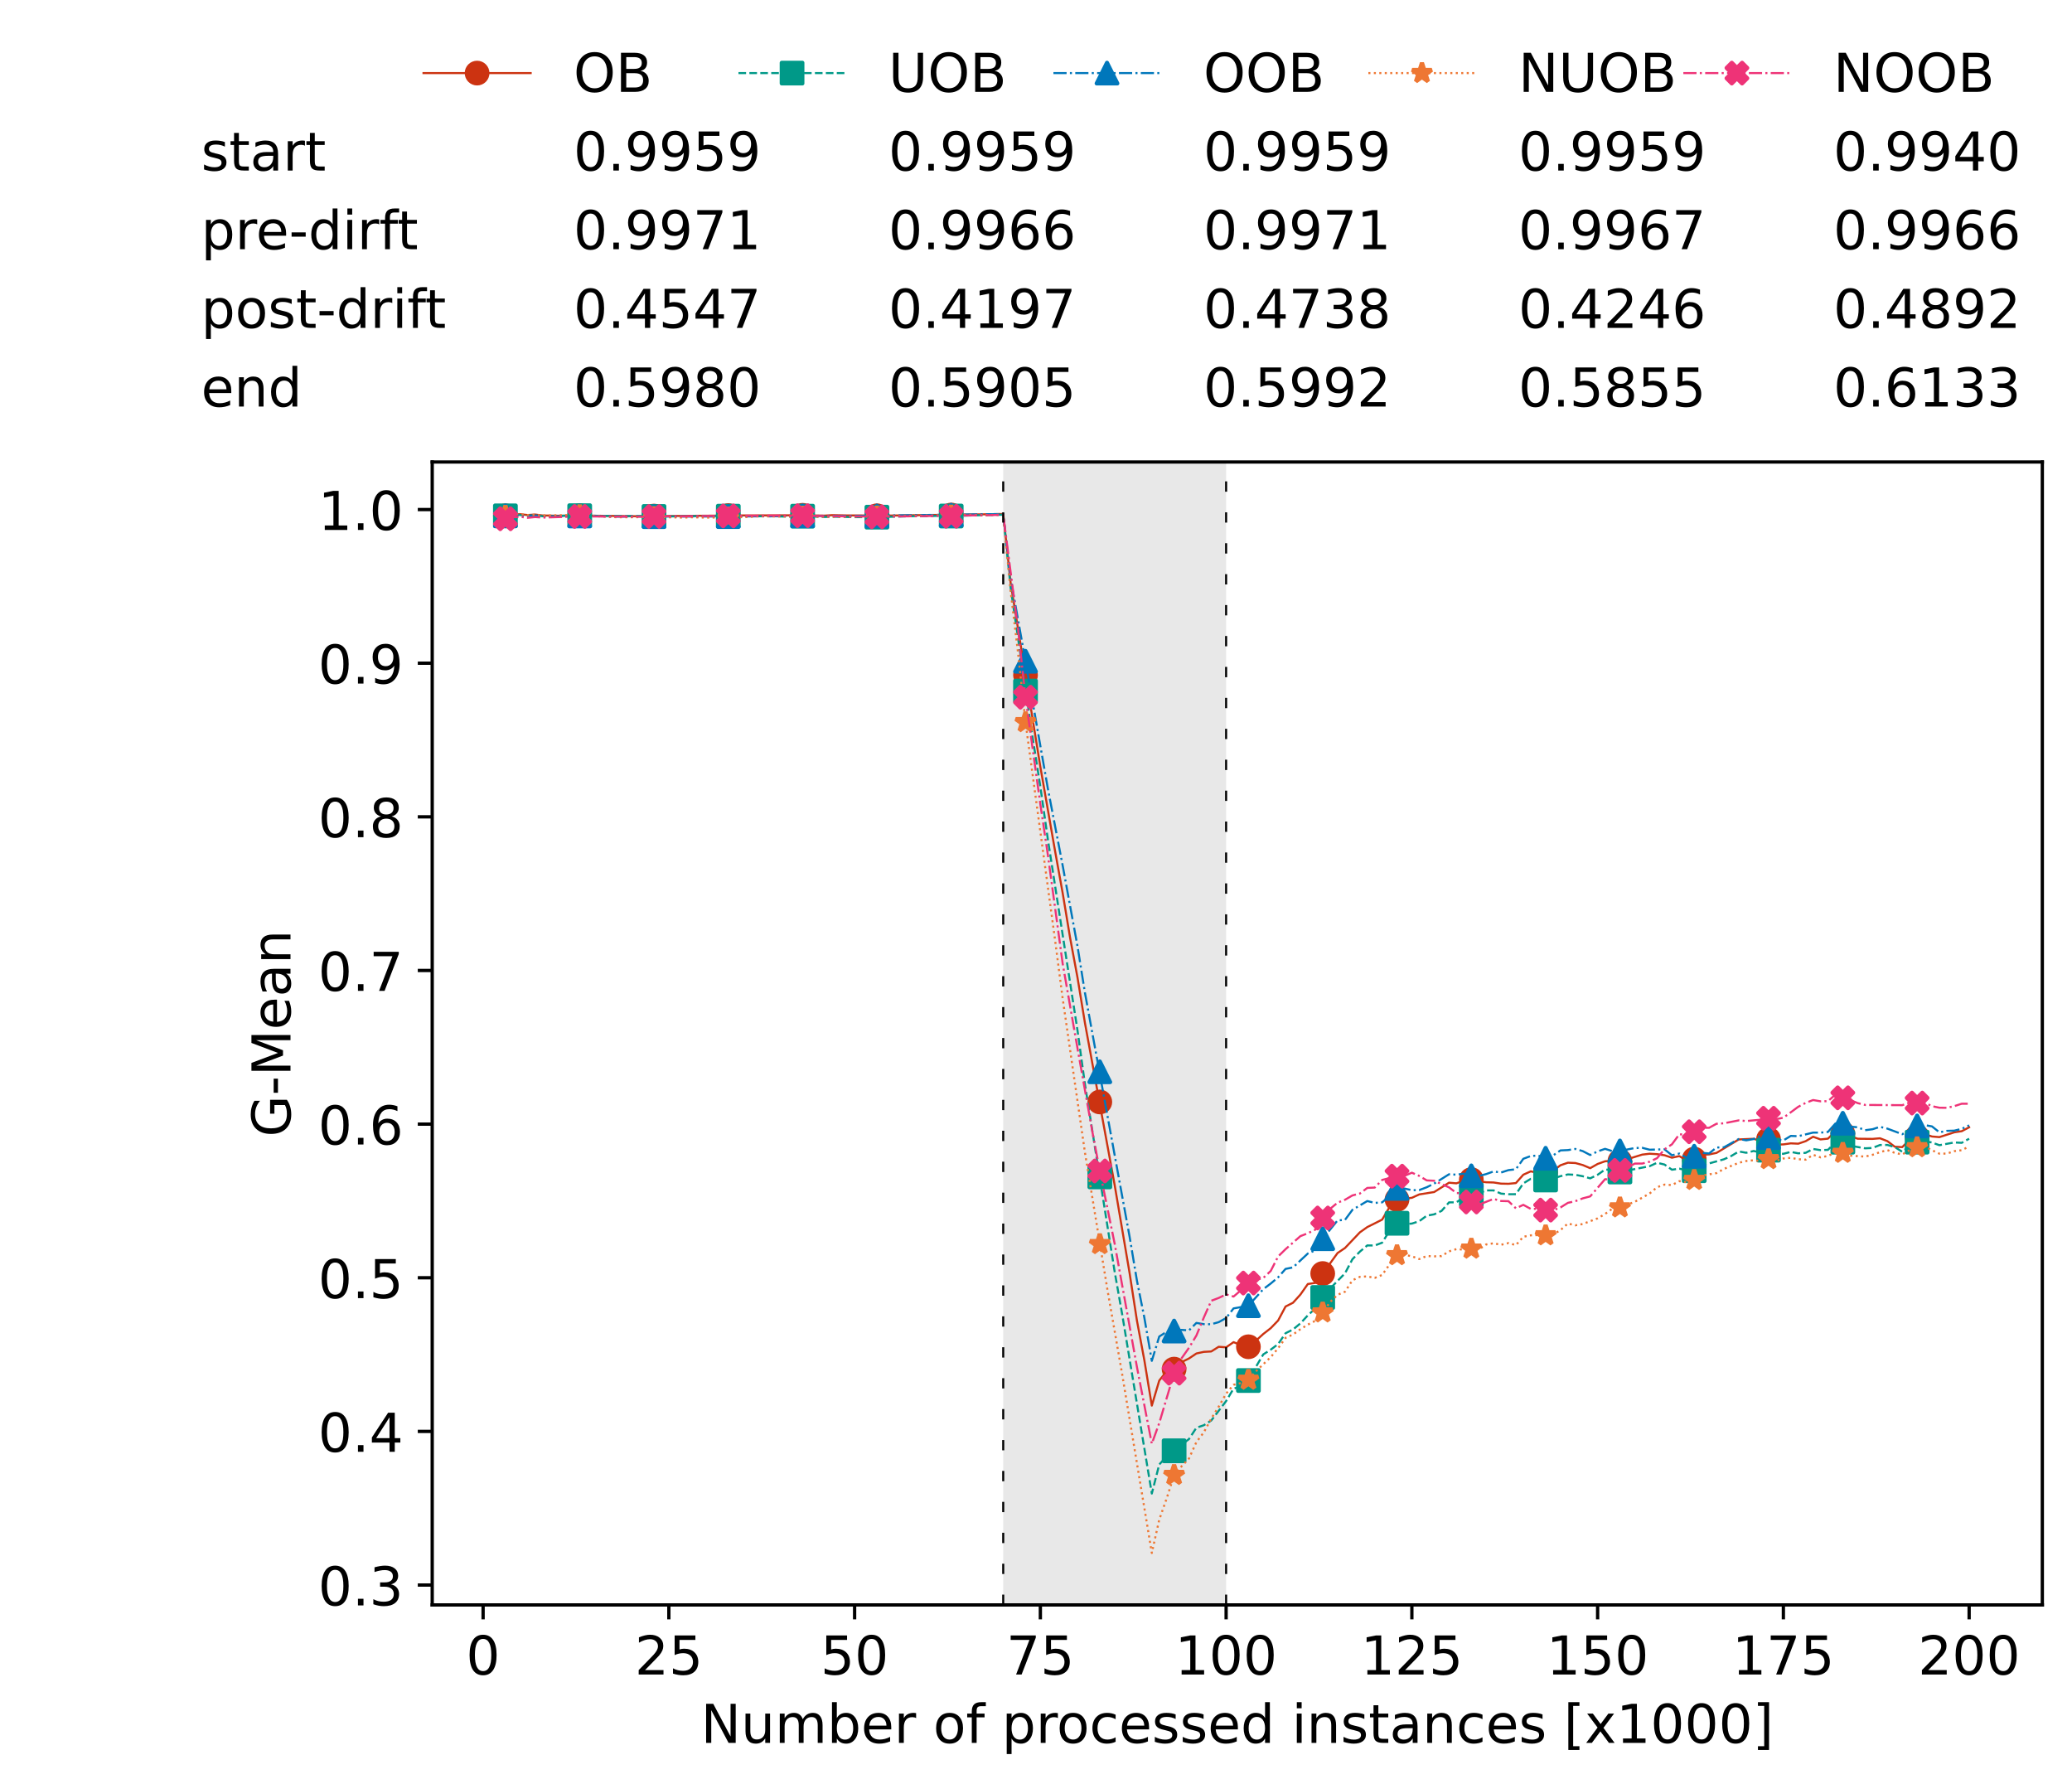 <?xml version="1.0" encoding="utf-8" standalone="no"?>
<!DOCTYPE svg PUBLIC "-//W3C//DTD SVG 1.1//EN"
  "http://www.w3.org/Graphics/SVG/1.1/DTD/svg11.dtd">
<!-- Created with matplotlib (https://matplotlib.org/) -->
<svg height="432.615pt" version="1.1" viewBox="0 0 502.65 432.615" width="502.65pt" xmlns="http://www.w3.org/2000/svg" xmlns:xlink="http://www.w3.org/1999/xlink">
 <defs>
  <style type="text/css">*{stroke-linecap:butt;stroke-linejoin:round;}</style>
 </defs>
 <g id="figure_1">
  <g id="patch_1">
   <path d="M 0 432.615 
L 502.65 432.615 
L 502.65 0 
L 0 0 
z
" style="fill:#ffffff;"/>
  </g>
  <g id="axes_1">
   <g id="patch_2">
    <path d="M 104.85 389.252 
L 495.45 389.252 
L 495.45 112.052 
L 104.85 112.052 
z
" style="fill:#ffffff;"/>
   </g>
   <g id="patch_3">
    <path clip-path="url(#pdb90073c29)" d="M 297.446 389.252 
L 297.446 112.052 
L 243.372 112.052 
L 243.372 389.252 
z
" style="fill:#d3d3d3;opacity:0.5;"/>
   </g>
   <g id="matplotlib.axis_1">
    <g id="xtick_1">
     <g id="line2d_1">
      <defs>
       <path d="M 0 0 
L 0 3.5 
" id="mb953a76a59" style="stroke:#000000;stroke-width:0.8;"/>
      </defs>
      <g>
       <use style="stroke:#000000;stroke-width:0.8;" x="117.197" xlink:href="#mb953a76a59" y="389.252"/>
      </g>
     </g>
     <g id="text_1">
      <!-- 0 -->
      <g transform="translate(113.061 406.13)scale(0.13 -0.13)">
       <defs>
        <path d="M 31.781 66.406 
Q 24.172 66.406 20.328 58.906 
Q 16.5 51.422 16.5 36.375 
Q 16.5 21.391 20.328 13.891 
Q 24.172 6.391 31.781 6.391 
Q 39.453 6.391 43.281 13.891 
Q 47.125 21.391 47.125 36.375 
Q 47.125 51.422 43.281 58.906 
Q 39.453 66.406 31.781 66.406 
z
M 31.781 74.219 
Q 44.047 74.219 50.516 64.516 
Q 56.984 54.828 56.984 36.375 
Q 56.984 17.969 50.516 8.266 
Q 44.047 -1.422 31.781 -1.422 
Q 19.531 -1.422 13.062 8.266 
Q 6.594 17.969 6.594 36.375 
Q 6.594 54.828 13.062 64.516 
Q 19.531 74.219 31.781 74.219 
z
" id="DejaVuSans-48"/>
       </defs>
       <use xlink:href="#DejaVuSans-48"/>
      </g>
     </g>
    </g>
    <g id="xtick_2">
     <g id="line2d_2">
      <g>
       <use style="stroke:#000000;stroke-width:0.8;" x="162.259" xlink:href="#mb953a76a59" y="389.252"/>
      </g>
     </g>
     <g id="text_2">
      <!-- 25 -->
      <g transform="translate(153.988 406.13)scale(0.13 -0.13)">
       <defs>
        <path d="M 19.188 8.297 
L 53.609 8.297 
L 53.609 0 
L 7.328 0 
L 7.328 8.297 
Q 12.938 14.109 22.625 23.891 
Q 32.328 33.688 34.812 36.531 
Q 39.547 41.844 41.422 45.531 
Q 43.312 49.219 43.312 52.781 
Q 43.312 58.594 39.234 62.25 
Q 35.156 65.922 28.609 65.922 
Q 23.969 65.922 18.812 64.312 
Q 13.672 62.703 7.812 59.422 
L 7.812 69.391 
Q 13.766 71.781 18.938 73 
Q 24.125 74.219 28.422 74.219 
Q 39.75 74.219 46.484 68.547 
Q 53.219 62.891 53.219 53.422 
Q 53.219 48.922 51.531 44.891 
Q 49.859 40.875 45.406 35.406 
Q 44.188 33.984 37.641 27.219 
Q 31.109 20.453 19.188 8.297 
z
" id="DejaVuSans-50"/>
        <path d="M 10.797 72.906 
L 49.516 72.906 
L 49.516 64.594 
L 19.828 64.594 
L 19.828 46.734 
Q 21.969 47.469 24.109 47.828 
Q 26.266 48.188 28.422 48.188 
Q 40.625 48.188 47.75 41.5 
Q 54.891 34.812 54.891 23.391 
Q 54.891 11.625 47.562 5.094 
Q 40.234 -1.422 26.906 -1.422 
Q 22.312 -1.422 17.547 -0.641 
Q 12.797 0.141 7.719 1.703 
L 7.719 11.625 
Q 12.109 9.234 16.797 8.062 
Q 21.484 6.891 26.703 6.891 
Q 35.156 6.891 40.078 11.328 
Q 45.016 15.766 45.016 23.391 
Q 45.016 31 40.078 35.438 
Q 35.156 39.891 26.703 39.891 
Q 22.75 39.891 18.812 39.016 
Q 14.891 38.141 10.797 36.281 
z
" id="DejaVuSans-53"/>
       </defs>
       <use xlink:href="#DejaVuSans-50"/>
       <use x="63.623" xlink:href="#DejaVuSans-53"/>
      </g>
     </g>
    </g>
    <g id="xtick_3">
     <g id="line2d_3">
      <g>
       <use style="stroke:#000000;stroke-width:0.8;" x="207.322" xlink:href="#mb953a76a59" y="389.252"/>
      </g>
     </g>
     <g id="text_3">
      <!-- 50 -->
      <g transform="translate(199.05 406.13)scale(0.13 -0.13)">
       <use xlink:href="#DejaVuSans-53"/>
       <use x="63.623" xlink:href="#DejaVuSans-48"/>
      </g>
     </g>
    </g>
    <g id="xtick_4">
     <g id="line2d_4">
      <g>
       <use style="stroke:#000000;stroke-width:0.8;" x="252.384" xlink:href="#mb953a76a59" y="389.252"/>
      </g>
     </g>
     <g id="text_4">
      <!-- 75 -->
      <g transform="translate(244.113 406.13)scale(0.13 -0.13)">
       <defs>
        <path d="M 8.203 72.906 
L 55.078 72.906 
L 55.078 68.703 
L 28.609 0 
L 18.312 0 
L 43.219 64.594 
L 8.203 64.594 
z
" id="DejaVuSans-55"/>
       </defs>
       <use xlink:href="#DejaVuSans-55"/>
       <use x="63.623" xlink:href="#DejaVuSans-53"/>
      </g>
     </g>
    </g>
    <g id="xtick_5">
     <g id="line2d_5">
      <g>
       <use style="stroke:#000000;stroke-width:0.8;" x="297.446" xlink:href="#mb953a76a59" y="389.252"/>
      </g>
     </g>
     <g id="text_5">
      <!-- 100 -->
      <g transform="translate(285.039 406.13)scale(0.13 -0.13)">
       <defs>
        <path d="M 12.406 8.297 
L 28.516 8.297 
L 28.516 63.922 
L 10.984 60.406 
L 10.984 69.391 
L 28.422 72.906 
L 38.281 72.906 
L 38.281 8.297 
L 54.391 8.297 
L 54.391 0 
L 12.406 0 
z
" id="DejaVuSans-49"/>
       </defs>
       <use xlink:href="#DejaVuSans-49"/>
       <use x="63.623" xlink:href="#DejaVuSans-48"/>
       <use x="127.246" xlink:href="#DejaVuSans-48"/>
      </g>
     </g>
    </g>
    <g id="xtick_6">
     <g id="line2d_6">
      <g>
       <use style="stroke:#000000;stroke-width:0.8;" x="342.509" xlink:href="#mb953a76a59" y="389.252"/>
      </g>
     </g>
     <g id="text_6">
      <!-- 125 -->
      <g transform="translate(330.102 406.13)scale(0.13 -0.13)">
       <use xlink:href="#DejaVuSans-49"/>
       <use x="63.623" xlink:href="#DejaVuSans-50"/>
       <use x="127.246" xlink:href="#DejaVuSans-53"/>
      </g>
     </g>
    </g>
    <g id="xtick_7">
     <g id="line2d_7">
      <g>
       <use style="stroke:#000000;stroke-width:0.8;" x="387.571" xlink:href="#mb953a76a59" y="389.252"/>
      </g>
     </g>
     <g id="text_7">
      <!-- 150 -->
      <g transform="translate(375.164 406.13)scale(0.13 -0.13)">
       <use xlink:href="#DejaVuSans-49"/>
       <use x="63.623" xlink:href="#DejaVuSans-53"/>
       <use x="127.246" xlink:href="#DejaVuSans-48"/>
      </g>
     </g>
    </g>
    <g id="xtick_8">
     <g id="line2d_8">
      <g>
       <use style="stroke:#000000;stroke-width:0.8;" x="432.633" xlink:href="#mb953a76a59" y="389.252"/>
      </g>
     </g>
     <g id="text_8">
      <!-- 175 -->
      <g transform="translate(420.226 406.13)scale(0.13 -0.13)">
       <use xlink:href="#DejaVuSans-49"/>
       <use x="63.623" xlink:href="#DejaVuSans-55"/>
       <use x="127.246" xlink:href="#DejaVuSans-53"/>
      </g>
     </g>
    </g>
    <g id="xtick_9">
     <g id="line2d_9">
      <g>
       <use style="stroke:#000000;stroke-width:0.8;" x="477.695" xlink:href="#mb953a76a59" y="389.252"/>
      </g>
     </g>
     <g id="text_9">
      <!-- 200 -->
      <g transform="translate(465.289 406.13)scale(0.13 -0.13)">
       <use xlink:href="#DejaVuSans-50"/>
       <use x="63.623" xlink:href="#DejaVuSans-48"/>
       <use x="127.246" xlink:href="#DejaVuSans-48"/>
      </g>
     </g>
    </g>
    <g id="text_10">
     <!-- Number of processed instances [x1000] -->
     <g transform="translate(170.025 422.711)scale(0.13 -0.13)">
      <defs>
       <path d="M 9.812 72.906 
L 23.094 72.906 
L 55.422 11.922 
L 55.422 72.906 
L 64.984 72.906 
L 64.984 0 
L 51.703 0 
L 19.391 60.984 
L 19.391 0 
L 9.812 0 
z
" id="DejaVuSans-78"/>
       <path d="M 8.5 21.578 
L 8.5 54.688 
L 17.484 54.688 
L 17.484 21.922 
Q 17.484 14.156 20.5 10.266 
Q 23.531 6.391 29.594 6.391 
Q 36.859 6.391 41.078 11.031 
Q 45.312 15.672 45.312 23.688 
L 45.312 54.688 
L 54.297 54.688 
L 54.297 0 
L 45.312 0 
L 45.312 8.406 
Q 42.047 3.422 37.719 1 
Q 33.406 -1.422 27.688 -1.422 
Q 18.266 -1.422 13.375 4.438 
Q 8.5 10.297 8.5 21.578 
z
M 31.109 56 
z
" id="DejaVuSans-117"/>
       <path d="M 52 44.188 
Q 55.375 50.25 60.062 53.125 
Q 64.75 56 71.094 56 
Q 79.641 56 84.281 50.016 
Q 88.922 44.047 88.922 33.016 
L 88.922 0 
L 79.891 0 
L 79.891 32.719 
Q 79.891 40.578 77.094 44.375 
Q 74.312 48.188 68.609 48.188 
Q 61.625 48.188 57.562 43.547 
Q 53.516 38.922 53.516 30.906 
L 53.516 0 
L 44.484 0 
L 44.484 32.719 
Q 44.484 40.625 41.703 44.406 
Q 38.922 48.188 33.109 48.188 
Q 26.219 48.188 22.156 43.531 
Q 18.109 38.875 18.109 30.906 
L 18.109 0 
L 9.078 0 
L 9.078 54.688 
L 18.109 54.688 
L 18.109 46.188 
Q 21.188 51.219 25.484 53.609 
Q 29.781 56 35.688 56 
Q 41.656 56 45.828 52.969 
Q 50 49.953 52 44.188 
z
" id="DejaVuSans-109"/>
       <path d="M 48.688 27.297 
Q 48.688 37.203 44.609 42.844 
Q 40.531 48.484 33.406 48.484 
Q 26.266 48.484 22.188 42.844 
Q 18.109 37.203 18.109 27.297 
Q 18.109 17.391 22.188 11.75 
Q 26.266 6.109 33.406 6.109 
Q 40.531 6.109 44.609 11.75 
Q 48.688 17.391 48.688 27.297 
z
M 18.109 46.391 
Q 20.953 51.266 25.266 53.625 
Q 29.594 56 35.594 56 
Q 45.562 56 51.781 48.094 
Q 58.016 40.188 58.016 27.297 
Q 58.016 14.406 51.781 6.484 
Q 45.562 -1.422 35.594 -1.422 
Q 29.594 -1.422 25.266 0.953 
Q 20.953 3.328 18.109 8.203 
L 18.109 0 
L 9.078 0 
L 9.078 75.984 
L 18.109 75.984 
z
" id="DejaVuSans-98"/>
       <path d="M 56.203 29.594 
L 56.203 25.203 
L 14.891 25.203 
Q 15.484 15.922 20.484 11.062 
Q 25.484 6.203 34.422 6.203 
Q 39.594 6.203 44.453 7.469 
Q 49.312 8.734 54.109 11.281 
L 54.109 2.781 
Q 49.266 0.734 44.188 -0.344 
Q 39.109 -1.422 33.891 -1.422 
Q 20.797 -1.422 13.156 6.188 
Q 5.516 13.812 5.516 26.812 
Q 5.516 40.234 12.766 48.109 
Q 20.016 56 32.328 56 
Q 43.359 56 49.781 48.891 
Q 56.203 41.797 56.203 29.594 
z
M 47.219 32.234 
Q 47.125 39.594 43.094 43.984 
Q 39.062 48.391 32.422 48.391 
Q 24.906 48.391 20.391 44.141 
Q 15.875 39.891 15.188 32.172 
z
" id="DejaVuSans-101"/>
       <path d="M 41.109 46.297 
Q 39.594 47.172 37.812 47.578 
Q 36.031 48 33.891 48 
Q 26.266 48 22.188 43.047 
Q 18.109 38.094 18.109 28.812 
L 18.109 0 
L 9.078 0 
L 9.078 54.688 
L 18.109 54.688 
L 18.109 46.188 
Q 20.953 51.172 25.484 53.578 
Q 30.031 56 36.531 56 
Q 37.453 56 38.578 55.875 
Q 39.703 55.766 41.062 55.516 
z
" id="DejaVuSans-114"/>
       <path id="DejaVuSans-32"/>
       <path d="M 30.609 48.391 
Q 23.391 48.391 19.188 42.75 
Q 14.984 37.109 14.984 27.297 
Q 14.984 17.484 19.156 11.844 
Q 23.344 6.203 30.609 6.203 
Q 37.797 6.203 41.984 11.859 
Q 46.188 17.531 46.188 27.297 
Q 46.188 37.016 41.984 42.703 
Q 37.797 48.391 30.609 48.391 
z
M 30.609 56 
Q 42.328 56 49.016 48.375 
Q 55.719 40.766 55.719 27.297 
Q 55.719 13.875 49.016 6.219 
Q 42.328 -1.422 30.609 -1.422 
Q 18.844 -1.422 12.172 6.219 
Q 5.516 13.875 5.516 27.297 
Q 5.516 40.766 12.172 48.375 
Q 18.844 56 30.609 56 
z
" id="DejaVuSans-111"/>
       <path d="M 37.109 75.984 
L 37.109 68.5 
L 28.516 68.5 
Q 23.688 68.5 21.797 66.547 
Q 19.922 64.594 19.922 59.516 
L 19.922 54.688 
L 34.719 54.688 
L 34.719 47.703 
L 19.922 47.703 
L 19.922 0 
L 10.891 0 
L 10.891 47.703 
L 2.297 47.703 
L 2.297 54.688 
L 10.891 54.688 
L 10.891 58.5 
Q 10.891 67.625 15.141 71.797 
Q 19.391 75.984 28.609 75.984 
z
" id="DejaVuSans-102"/>
       <path d="M 18.109 8.203 
L 18.109 -20.797 
L 9.078 -20.797 
L 9.078 54.688 
L 18.109 54.688 
L 18.109 46.391 
Q 20.953 51.266 25.266 53.625 
Q 29.594 56 35.594 56 
Q 45.562 56 51.781 48.094 
Q 58.016 40.188 58.016 27.297 
Q 58.016 14.406 51.781 6.484 
Q 45.562 -1.422 35.594 -1.422 
Q 29.594 -1.422 25.266 0.953 
Q 20.953 3.328 18.109 8.203 
z
M 48.688 27.297 
Q 48.688 37.203 44.609 42.844 
Q 40.531 48.484 33.406 48.484 
Q 26.266 48.484 22.188 42.844 
Q 18.109 37.203 18.109 27.297 
Q 18.109 17.391 22.188 11.75 
Q 26.266 6.109 33.406 6.109 
Q 40.531 6.109 44.609 11.75 
Q 48.688 17.391 48.688 27.297 
z
" id="DejaVuSans-112"/>
       <path d="M 48.781 52.594 
L 48.781 44.188 
Q 44.969 46.297 41.141 47.344 
Q 37.312 48.391 33.406 48.391 
Q 24.656 48.391 19.812 42.844 
Q 14.984 37.312 14.984 27.297 
Q 14.984 17.281 19.812 11.734 
Q 24.656 6.203 33.406 6.203 
Q 37.312 6.203 41.141 7.25 
Q 44.969 8.297 48.781 10.406 
L 48.781 2.094 
Q 45.016 0.344 40.984 -0.531 
Q 36.969 -1.422 32.422 -1.422 
Q 20.062 -1.422 12.781 6.344 
Q 5.516 14.109 5.516 27.297 
Q 5.516 40.672 12.859 48.328 
Q 20.219 56 33.016 56 
Q 37.156 56 41.109 55.141 
Q 45.062 54.297 48.781 52.594 
z
" id="DejaVuSans-99"/>
       <path d="M 44.281 53.078 
L 44.281 44.578 
Q 40.484 46.531 36.375 47.5 
Q 32.281 48.484 27.875 48.484 
Q 21.188 48.484 17.844 46.438 
Q 14.5 44.391 14.5 40.281 
Q 14.5 37.156 16.891 35.375 
Q 19.281 33.594 26.516 31.984 
L 29.594 31.297 
Q 39.156 29.25 43.188 25.516 
Q 47.219 21.781 47.219 15.094 
Q 47.219 7.469 41.188 3.016 
Q 35.156 -1.422 24.609 -1.422 
Q 20.219 -1.422 15.453 -0.562 
Q 10.688 0.297 5.422 2 
L 5.422 11.281 
Q 10.406 8.688 15.234 7.391 
Q 20.062 6.109 24.812 6.109 
Q 31.156 6.109 34.562 8.281 
Q 37.984 10.453 37.984 14.406 
Q 37.984 18.062 35.516 20.016 
Q 33.062 21.969 24.703 23.781 
L 21.578 24.516 
Q 13.234 26.266 9.516 29.906 
Q 5.812 33.547 5.812 39.891 
Q 5.812 47.609 11.281 51.797 
Q 16.75 56 26.812 56 
Q 31.781 56 36.172 55.266 
Q 40.578 54.547 44.281 53.078 
z
" id="DejaVuSans-115"/>
       <path d="M 45.406 46.391 
L 45.406 75.984 
L 54.391 75.984 
L 54.391 0 
L 45.406 0 
L 45.406 8.203 
Q 42.578 3.328 38.25 0.953 
Q 33.938 -1.422 27.875 -1.422 
Q 17.969 -1.422 11.734 6.484 
Q 5.516 14.406 5.516 27.297 
Q 5.516 40.188 11.734 48.094 
Q 17.969 56 27.875 56 
Q 33.938 56 38.25 53.625 
Q 42.578 51.266 45.406 46.391 
z
M 14.797 27.297 
Q 14.797 17.391 18.875 11.75 
Q 22.953 6.109 30.078 6.109 
Q 37.203 6.109 41.297 11.75 
Q 45.406 17.391 45.406 27.297 
Q 45.406 37.203 41.297 42.844 
Q 37.203 48.484 30.078 48.484 
Q 22.953 48.484 18.875 42.844 
Q 14.797 37.203 14.797 27.297 
z
" id="DejaVuSans-100"/>
       <path d="M 9.422 54.688 
L 18.406 54.688 
L 18.406 0 
L 9.422 0 
z
M 9.422 75.984 
L 18.406 75.984 
L 18.406 64.594 
L 9.422 64.594 
z
" id="DejaVuSans-105"/>
       <path d="M 54.891 33.016 
L 54.891 0 
L 45.906 0 
L 45.906 32.719 
Q 45.906 40.484 42.875 44.328 
Q 39.844 48.188 33.797 48.188 
Q 26.516 48.188 22.312 43.547 
Q 18.109 38.922 18.109 30.906 
L 18.109 0 
L 9.078 0 
L 9.078 54.688 
L 18.109 54.688 
L 18.109 46.188 
Q 21.344 51.125 25.703 53.562 
Q 30.078 56 35.797 56 
Q 45.219 56 50.047 50.172 
Q 54.891 44.344 54.891 33.016 
z
" id="DejaVuSans-110"/>
       <path d="M 18.312 70.219 
L 18.312 54.688 
L 36.812 54.688 
L 36.812 47.703 
L 18.312 47.703 
L 18.312 18.016 
Q 18.312 11.328 20.141 9.422 
Q 21.969 7.516 27.594 7.516 
L 36.812 7.516 
L 36.812 0 
L 27.594 0 
Q 17.188 0 13.234 3.875 
Q 9.281 7.766 9.281 18.016 
L 9.281 47.703 
L 2.688 47.703 
L 2.688 54.688 
L 9.281 54.688 
L 9.281 70.219 
z
" id="DejaVuSans-116"/>
       <path d="M 34.281 27.484 
Q 23.391 27.484 19.188 25 
Q 14.984 22.516 14.984 16.5 
Q 14.984 11.719 18.141 8.906 
Q 21.297 6.109 26.703 6.109 
Q 34.188 6.109 38.703 11.406 
Q 43.219 16.703 43.219 25.484 
L 43.219 27.484 
z
M 52.203 31.203 
L 52.203 0 
L 43.219 0 
L 43.219 8.297 
Q 40.141 3.328 35.547 0.953 
Q 30.953 -1.422 24.312 -1.422 
Q 15.922 -1.422 10.953 3.297 
Q 6 8.016 6 15.922 
Q 6 25.141 12.172 29.828 
Q 18.359 34.516 30.609 34.516 
L 43.219 34.516 
L 43.219 35.406 
Q 43.219 41.609 39.141 45 
Q 35.062 48.391 27.688 48.391 
Q 23 48.391 18.547 47.266 
Q 14.109 46.141 10.016 43.891 
L 10.016 52.203 
Q 14.938 54.109 19.578 55.047 
Q 24.219 56 28.609 56 
Q 40.484 56 46.344 49.844 
Q 52.203 43.703 52.203 31.203 
z
" id="DejaVuSans-97"/>
       <path d="M 8.594 75.984 
L 29.297 75.984 
L 29.297 69 
L 17.578 69 
L 17.578 -6.203 
L 29.297 -6.203 
L 29.297 -13.188 
L 8.594 -13.188 
z
" id="DejaVuSans-91"/>
       <path d="M 54.891 54.688 
L 35.109 28.078 
L 55.906 0 
L 45.312 0 
L 29.391 21.484 
L 13.484 0 
L 2.875 0 
L 24.125 28.609 
L 4.688 54.688 
L 15.281 54.688 
L 29.781 35.203 
L 44.281 54.688 
z
" id="DejaVuSans-120"/>
       <path d="M 30.422 75.984 
L 30.422 -13.188 
L 9.719 -13.188 
L 9.719 -6.203 
L 21.391 -6.203 
L 21.391 69 
L 9.719 69 
L 9.719 75.984 
z
" id="DejaVuSans-93"/>
      </defs>
      <use xlink:href="#DejaVuSans-78"/>
      <use x="74.805" xlink:href="#DejaVuSans-117"/>
      <use x="138.184" xlink:href="#DejaVuSans-109"/>
      <use x="235.596" xlink:href="#DejaVuSans-98"/>
      <use x="299.072" xlink:href="#DejaVuSans-101"/>
      <use x="360.596" xlink:href="#DejaVuSans-114"/>
      <use x="401.709" xlink:href="#DejaVuSans-32"/>
      <use x="433.496" xlink:href="#DejaVuSans-111"/>
      <use x="494.678" xlink:href="#DejaVuSans-102"/>
      <use x="529.883" xlink:href="#DejaVuSans-32"/>
      <use x="561.67" xlink:href="#DejaVuSans-112"/>
      <use x="625.146" xlink:href="#DejaVuSans-114"/>
      <use x="664.01" xlink:href="#DejaVuSans-111"/>
      <use x="725.191" xlink:href="#DejaVuSans-99"/>
      <use x="780.172" xlink:href="#DejaVuSans-101"/>
      <use x="841.695" xlink:href="#DejaVuSans-115"/>
      <use x="893.795" xlink:href="#DejaVuSans-115"/>
      <use x="945.895" xlink:href="#DejaVuSans-101"/>
      <use x="1007.418" xlink:href="#DejaVuSans-100"/>
      <use x="1070.895" xlink:href="#DejaVuSans-32"/>
      <use x="1102.682" xlink:href="#DejaVuSans-105"/>
      <use x="1130.465" xlink:href="#DejaVuSans-110"/>
      <use x="1193.844" xlink:href="#DejaVuSans-115"/>
      <use x="1245.943" xlink:href="#DejaVuSans-116"/>
      <use x="1285.152" xlink:href="#DejaVuSans-97"/>
      <use x="1346.432" xlink:href="#DejaVuSans-110"/>
      <use x="1409.811" xlink:href="#DejaVuSans-99"/>
      <use x="1464.791" xlink:href="#DejaVuSans-101"/>
      <use x="1526.314" xlink:href="#DejaVuSans-115"/>
      <use x="1578.414" xlink:href="#DejaVuSans-32"/>
      <use x="1610.201" xlink:href="#DejaVuSans-91"/>
      <use x="1649.215" xlink:href="#DejaVuSans-120"/>
      <use x="1708.395" xlink:href="#DejaVuSans-49"/>
      <use x="1772.018" xlink:href="#DejaVuSans-48"/>
      <use x="1835.641" xlink:href="#DejaVuSans-48"/>
      <use x="1899.264" xlink:href="#DejaVuSans-48"/>
      <use x="1962.887" xlink:href="#DejaVuSans-93"/>
     </g>
    </g>
   </g>
   <g id="matplotlib.axis_2">
    <g id="ytick_1">
     <g id="line2d_10">
      <defs>
       <path d="M 0 0 
L -3.5 0 
" id="m77214bdb70" style="stroke:#000000;stroke-width:0.8;"/>
      </defs>
      <g>
       <use style="stroke:#000000;stroke-width:0.8;" x="104.85" xlink:href="#m77214bdb70" y="384.43"/>
      </g>
     </g>
     <g id="text_11">
      <!-- 0.3 -->
      <g transform="translate(77.176 389.369)scale(0.13 -0.13)">
       <defs>
        <path d="M 10.688 12.406 
L 21 12.406 
L 21 0 
L 10.688 0 
z
" id="DejaVuSans-46"/>
        <path d="M 40.578 39.312 
Q 47.656 37.797 51.625 33 
Q 55.609 28.219 55.609 21.188 
Q 55.609 10.406 48.188 4.484 
Q 40.766 -1.422 27.094 -1.422 
Q 22.516 -1.422 17.656 -0.516 
Q 12.797 0.391 7.625 2.203 
L 7.625 11.719 
Q 11.719 9.328 16.594 8.109 
Q 21.484 6.891 26.812 6.891 
Q 36.078 6.891 40.938 10.547 
Q 45.797 14.203 45.797 21.188 
Q 45.797 27.641 41.281 31.266 
Q 36.766 34.906 28.719 34.906 
L 20.219 34.906 
L 20.219 43.016 
L 29.109 43.016 
Q 36.375 43.016 40.234 45.922 
Q 44.094 48.828 44.094 54.297 
Q 44.094 59.906 40.109 62.906 
Q 36.141 65.922 28.719 65.922 
Q 24.656 65.922 20.016 65.031 
Q 15.375 64.156 9.812 62.312 
L 9.812 71.094 
Q 15.438 72.656 20.344 73.438 
Q 25.25 74.219 29.594 74.219 
Q 40.828 74.219 47.359 69.109 
Q 53.906 64.016 53.906 55.328 
Q 53.906 49.266 50.438 45.094 
Q 46.969 40.922 40.578 39.312 
z
" id="DejaVuSans-51"/>
       </defs>
       <use xlink:href="#DejaVuSans-48"/>
       <use x="63.623" xlink:href="#DejaVuSans-46"/>
       <use x="95.41" xlink:href="#DejaVuSans-51"/>
      </g>
     </g>
    </g>
    <g id="ytick_2">
     <g id="line2d_11">
      <g>
       <use style="stroke:#000000;stroke-width:0.8;" x="104.85" xlink:href="#m77214bdb70" y="347.166"/>
      </g>
     </g>
     <g id="text_12">
      <!-- 0.4 -->
      <g transform="translate(77.176 352.105)scale(0.13 -0.13)">
       <defs>
        <path d="M 37.797 64.312 
L 12.891 25.391 
L 37.797 25.391 
z
M 35.203 72.906 
L 47.609 72.906 
L 47.609 25.391 
L 58.016 25.391 
L 58.016 17.188 
L 47.609 17.188 
L 47.609 0 
L 37.797 0 
L 37.797 17.188 
L 4.891 17.188 
L 4.891 26.703 
z
" id="DejaVuSans-52"/>
       </defs>
       <use xlink:href="#DejaVuSans-48"/>
       <use x="63.623" xlink:href="#DejaVuSans-46"/>
       <use x="95.41" xlink:href="#DejaVuSans-52"/>
      </g>
     </g>
    </g>
    <g id="ytick_3">
     <g id="line2d_12">
      <g>
       <use style="stroke:#000000;stroke-width:0.8;" x="104.85" xlink:href="#m77214bdb70" y="309.903"/>
      </g>
     </g>
     <g id="text_13">
      <!-- 0.5 -->
      <g transform="translate(77.176 314.842)scale(0.13 -0.13)">
       <use xlink:href="#DejaVuSans-48"/>
       <use x="63.623" xlink:href="#DejaVuSans-46"/>
       <use x="95.41" xlink:href="#DejaVuSans-53"/>
      </g>
     </g>
    </g>
    <g id="ytick_4">
     <g id="line2d_13">
      <g>
       <use style="stroke:#000000;stroke-width:0.8;" x="104.85" xlink:href="#m77214bdb70" y="272.64"/>
      </g>
     </g>
     <g id="text_14">
      <!-- 0.6 -->
      <g transform="translate(77.176 277.579)scale(0.13 -0.13)">
       <defs>
        <path d="M 33.016 40.375 
Q 26.375 40.375 22.484 35.828 
Q 18.609 31.297 18.609 23.391 
Q 18.609 15.531 22.484 10.953 
Q 26.375 6.391 33.016 6.391 
Q 39.656 6.391 43.531 10.953 
Q 47.406 15.531 47.406 23.391 
Q 47.406 31.297 43.531 35.828 
Q 39.656 40.375 33.016 40.375 
z
M 52.594 71.297 
L 52.594 62.312 
Q 48.875 64.062 45.094 64.984 
Q 41.312 65.922 37.594 65.922 
Q 27.828 65.922 22.672 59.328 
Q 17.531 52.734 16.797 39.406 
Q 19.672 43.656 24.016 45.922 
Q 28.375 48.188 33.594 48.188 
Q 44.578 48.188 50.953 41.516 
Q 57.328 34.859 57.328 23.391 
Q 57.328 12.156 50.688 5.359 
Q 44.047 -1.422 33.016 -1.422 
Q 20.359 -1.422 13.672 8.266 
Q 6.984 17.969 6.984 36.375 
Q 6.984 53.656 15.188 63.938 
Q 23.391 74.219 37.203 74.219 
Q 40.922 74.219 44.703 73.484 
Q 48.484 72.75 52.594 71.297 
z
" id="DejaVuSans-54"/>
       </defs>
       <use xlink:href="#DejaVuSans-48"/>
       <use x="63.623" xlink:href="#DejaVuSans-46"/>
       <use x="95.41" xlink:href="#DejaVuSans-54"/>
      </g>
     </g>
    </g>
    <g id="ytick_5">
     <g id="line2d_14">
      <g>
       <use style="stroke:#000000;stroke-width:0.8;" x="104.85" xlink:href="#m77214bdb70" y="235.376"/>
      </g>
     </g>
     <g id="text_15">
      <!-- 0.7 -->
      <g transform="translate(77.176 240.315)scale(0.13 -0.13)">
       <use xlink:href="#DejaVuSans-48"/>
       <use x="63.623" xlink:href="#DejaVuSans-46"/>
       <use x="95.41" xlink:href="#DejaVuSans-55"/>
      </g>
     </g>
    </g>
    <g id="ytick_6">
     <g id="line2d_15">
      <g>
       <use style="stroke:#000000;stroke-width:0.8;" x="104.85" xlink:href="#m77214bdb70" y="198.113"/>
      </g>
     </g>
     <g id="text_16">
      <!-- 0.8 -->
      <g transform="translate(77.176 203.052)scale(0.13 -0.13)">
       <defs>
        <path d="M 31.781 34.625 
Q 24.75 34.625 20.719 30.859 
Q 16.703 27.094 16.703 20.516 
Q 16.703 13.922 20.719 10.156 
Q 24.75 6.391 31.781 6.391 
Q 38.812 6.391 42.859 10.172 
Q 46.922 13.969 46.922 20.516 
Q 46.922 27.094 42.891 30.859 
Q 38.875 34.625 31.781 34.625 
z
M 21.922 38.812 
Q 15.578 40.375 12.031 44.719 
Q 8.5 49.078 8.5 55.328 
Q 8.5 64.062 14.719 69.141 
Q 20.953 74.219 31.781 74.219 
Q 42.672 74.219 48.875 69.141 
Q 55.078 64.062 55.078 55.328 
Q 55.078 49.078 51.531 44.719 
Q 48 40.375 41.703 38.812 
Q 48.828 37.156 52.797 32.312 
Q 56.781 27.484 56.781 20.516 
Q 56.781 9.906 50.312 4.234 
Q 43.844 -1.422 31.781 -1.422 
Q 19.734 -1.422 13.25 4.234 
Q 6.781 9.906 6.781 20.516 
Q 6.781 27.484 10.781 32.312 
Q 14.797 37.156 21.922 38.812 
z
M 18.312 54.391 
Q 18.312 48.734 21.844 45.562 
Q 25.391 42.391 31.781 42.391 
Q 38.141 42.391 41.719 45.562 
Q 45.312 48.734 45.312 54.391 
Q 45.312 60.062 41.719 63.234 
Q 38.141 66.406 31.781 66.406 
Q 25.391 66.406 21.844 63.234 
Q 18.312 60.062 18.312 54.391 
z
" id="DejaVuSans-56"/>
       </defs>
       <use xlink:href="#DejaVuSans-48"/>
       <use x="63.623" xlink:href="#DejaVuSans-46"/>
       <use x="95.41" xlink:href="#DejaVuSans-56"/>
      </g>
     </g>
    </g>
    <g id="ytick_7">
     <g id="line2d_16">
      <g>
       <use style="stroke:#000000;stroke-width:0.8;" x="104.85" xlink:href="#m77214bdb70" y="160.85"/>
      </g>
     </g>
     <g id="text_17">
      <!-- 0.9 -->
      <g transform="translate(77.176 165.789)scale(0.13 -0.13)">
       <defs>
        <path d="M 10.984 1.516 
L 10.984 10.5 
Q 14.703 8.734 18.5 7.812 
Q 22.312 6.891 25.984 6.891 
Q 35.75 6.891 40.891 13.453 
Q 46.047 20.016 46.781 33.406 
Q 43.953 29.203 39.594 26.953 
Q 35.25 24.703 29.984 24.703 
Q 19.047 24.703 12.672 31.312 
Q 6.297 37.938 6.297 49.422 
Q 6.297 60.641 12.938 67.422 
Q 19.578 74.219 30.609 74.219 
Q 43.266 74.219 49.922 64.516 
Q 56.594 54.828 56.594 36.375 
Q 56.594 19.141 48.406 8.859 
Q 40.234 -1.422 26.422 -1.422 
Q 22.703 -1.422 18.891 -0.688 
Q 15.094 0.047 10.984 1.516 
z
M 30.609 32.422 
Q 37.25 32.422 41.125 36.953 
Q 45.016 41.5 45.016 49.422 
Q 45.016 57.281 41.125 61.844 
Q 37.25 66.406 30.609 66.406 
Q 23.969 66.406 20.094 61.844 
Q 16.219 57.281 16.219 49.422 
Q 16.219 41.5 20.094 36.953 
Q 23.969 32.422 30.609 32.422 
z
" id="DejaVuSans-57"/>
       </defs>
       <use xlink:href="#DejaVuSans-48"/>
       <use x="63.623" xlink:href="#DejaVuSans-46"/>
       <use x="95.41" xlink:href="#DejaVuSans-57"/>
      </g>
     </g>
    </g>
    <g id="ytick_8">
     <g id="line2d_17">
      <g>
       <use style="stroke:#000000;stroke-width:0.8;" x="104.85" xlink:href="#m77214bdb70" y="123.587"/>
      </g>
     </g>
     <g id="text_18">
      <!-- 1.0 -->
      <g transform="translate(77.176 128.526)scale(0.13 -0.13)">
       <use xlink:href="#DejaVuSans-49"/>
       <use x="63.623" xlink:href="#DejaVuSans-46"/>
       <use x="95.41" xlink:href="#DejaVuSans-48"/>
      </g>
     </g>
    </g>
    <g id="text_19">
     <!-- G-Mean -->
     <g transform="translate(70.472 275.744)rotate(-90)scale(0.13 -0.13)">
      <defs>
       <path d="M 59.516 10.406 
L 59.516 29.984 
L 43.406 29.984 
L 43.406 38.094 
L 69.281 38.094 
L 69.281 6.781 
Q 63.578 2.734 56.688 0.656 
Q 49.812 -1.422 42 -1.422 
Q 24.906 -1.422 15.25 8.562 
Q 5.609 18.562 5.609 36.375 
Q 5.609 54.25 15.25 64.234 
Q 24.906 74.219 42 74.219 
Q 49.125 74.219 55.547 72.453 
Q 61.969 70.703 67.391 67.281 
L 67.391 56.781 
Q 61.922 61.422 55.766 63.766 
Q 49.609 66.109 42.828 66.109 
Q 29.438 66.109 22.719 58.641 
Q 16.016 51.172 16.016 36.375 
Q 16.016 21.625 22.719 14.156 
Q 29.438 6.688 42.828 6.688 
Q 48.047 6.688 52.141 7.594 
Q 56.25 8.5 59.516 10.406 
z
" id="DejaVuSans-71"/>
       <path d="M 4.891 31.391 
L 31.203 31.391 
L 31.203 23.391 
L 4.891 23.391 
z
" id="DejaVuSans-45"/>
       <path d="M 9.812 72.906 
L 24.516 72.906 
L 43.109 23.297 
L 61.812 72.906 
L 76.516 72.906 
L 76.516 0 
L 66.891 0 
L 66.891 64.016 
L 48.094 14.016 
L 38.188 14.016 
L 19.391 64.016 
L 19.391 0 
L 9.812 0 
z
" id="DejaVuSans-77"/>
      </defs>
      <use xlink:href="#DejaVuSans-71"/>
      <use x="77.49" xlink:href="#DejaVuSans-45"/>
      <use x="113.574" xlink:href="#DejaVuSans-77"/>
      <use x="199.854" xlink:href="#DejaVuSans-101"/>
      <use x="261.377" xlink:href="#DejaVuSans-97"/>
      <use x="322.656" xlink:href="#DejaVuSans-110"/>
     </g>
    </g>
   </g>
   <g id="line2d_18"/>
   <g id="line2d_19"/>
   <g id="line2d_20"/>
   <g id="line2d_21"/>
   <g id="line2d_22"/>
   <g id="line2d_23">
    <path clip-path="url(#pdb90073c29)" d="M 122.605 125.108 
L 124.407 124.72 
L 126.21 124.717 
L 128.012 124.916 
L 129.815 124.794 
L 131.617 125.022 
L 135.222 125.083 
L 140.629 125.04 
L 155.049 125.212 
L 178.482 125.022 
L 194.704 124.979 
L 200.112 125.054 
L 201.914 124.941 
L 205.519 125.014 
L 216.334 125.035 
L 239.767 124.726 
L 243.372 124.652 
L 245.174 141.404 
L 252.384 185.993 
L 255.989 206.617 
L 257.791 216.573 
L 259.594 227.433 
L 261.396 237.105 
L 263.199 248.113 
L 270.409 287.421 
L 274.014 308.669 
L 275.816 320.317 
L 277.619 329.959 
L 279.421 340.907 
L 281.224 334.837 
L 283.026 332.567 
L 284.829 332.058 
L 286.631 330.364 
L 288.434 329.476 
L 290.236 328.267 
L 292.039 327.872 
L 293.841 327.773 
L 295.644 326.639 
L 297.446 326.771 
L 299.249 325.518 
L 301.051 326.247 
L 302.854 326.638 
L 304.656 325.178 
L 306.459 323.536 
L 308.261 322.132 
L 310.064 320.265 
L 311.866 316.874 
L 313.669 315.964 
L 315.471 313.971 
L 317.274 311.412 
L 319.076 311.151 
L 320.879 308.875 
L 324.484 303.901 
L 326.286 302.683 
L 329.891 298.888 
L 331.694 297.608 
L 335.299 295.8 
L 337.101 292.745 
L 338.904 290.925 
L 342.509 290.508 
L 344.311 289.685 
L 347.916 289.111 
L 351.521 286.845 
L 353.324 286.998 
L 355.126 286.351 
L 356.928 286.096 
L 358.731 286.515 
L 360.533 286.74 
L 362.336 286.794 
L 364.138 287.07 
L 365.941 287.108 
L 367.743 286.934 
L 369.546 284.906 
L 371.348 284.093 
L 373.151 284.488 
L 374.953 284.332 
L 376.756 283.955 
L 378.558 282.618 
L 380.361 281.995 
L 382.163 282.073 
L 383.966 282.562 
L 385.768 283.324 
L 387.571 282.3 
L 389.373 281.652 
L 391.176 281.526 
L 392.978 281.608 
L 394.781 281.145 
L 398.386 280.032 
L 400.188 279.817 
L 401.991 279.925 
L 403.793 280.186 
L 405.596 280.781 
L 407.398 280.392 
L 409.201 281.524 
L 411.003 281.123 
L 412.806 280.059 
L 414.608 279.989 
L 416.411 279.615 
L 421.818 276.352 
L 425.423 276.195 
L 427.226 276.768 
L 429.028 276.296 
L 430.831 277.614 
L 432.633 277.553 
L 434.436 277.301 
L 436.238 277.385 
L 438.041 276.774 
L 439.843 275.703 
L 441.646 276.348 
L 443.448 276.161 
L 445.251 274.39 
L 448.856 275.554 
L 450.658 276.182 
L 454.263 276.221 
L 456.066 276.072 
L 457.868 276.765 
L 459.671 278.13 
L 461.473 278.209 
L 463.276 276.397 
L 466.881 275.052 
L 468.683 275.641 
L 470.485 275.789 
L 474.09 274.626 
L 475.893 274.354 
L 477.695 273.403 
L 477.695 273.403 
" style="fill:none;stroke:#cc3311;stroke-linecap:square;stroke-width:0.5;"/>
    <defs>
     <path d="M 0 2.5 
C 0.663 2.5 1.299 2.237 1.768 1.768 
C 2.237 1.299 2.5 0.663 2.5 0 
C 2.5 -0.663 2.237 -1.299 1.768 -1.768 
C 1.299 -2.237 0.663 -2.5 0 -2.5 
C -0.663 -2.5 -1.299 -2.237 -1.768 -1.768 
C -2.237 -1.299 -2.5 -0.663 -2.5 0 
C -2.5 0.663 -2.237 1.299 -1.768 1.768 
C -1.299 2.237 -0.663 2.5 0 2.5 
z
" id="m76c1d2049f" style="stroke:#cc3311;"/>
    </defs>
    <g clip-path="url(#pdb90073c29)">
     <use style="fill:#cc3311;stroke:#cc3311;" x="122.605" xlink:href="#m76c1d2049f" y="125.108"/>
     <use style="fill:#cc3311;stroke:#cc3311;" x="140.629" xlink:href="#m76c1d2049f" y="125.04"/>
     <use style="fill:#cc3311;stroke:#cc3311;" x="158.654" xlink:href="#m76c1d2049f" y="125.166"/>
     <use style="fill:#cc3311;stroke:#cc3311;" x="176.679" xlink:href="#m76c1d2049f" y="125.04"/>
     <use style="fill:#cc3311;stroke:#cc3311;" x="194.704" xlink:href="#m76c1d2049f" y="124.979"/>
     <use style="fill:#cc3311;stroke:#cc3311;" x="212.729" xlink:href="#m76c1d2049f" y="125.089"/>
     <use style="fill:#cc3311;stroke:#cc3311;" x="230.754" xlink:href="#m76c1d2049f" y="124.911"/>
     <use style="fill:#cc3311;stroke:#cc3311;" x="248.779" xlink:href="#m76c1d2049f" y="163.731"/>
     <use style="fill:#cc3311;stroke:#cc3311;" x="266.804" xlink:href="#m76c1d2049f" y="267.261"/>
     <use style="fill:#cc3311;stroke:#cc3311;" x="284.829" xlink:href="#m76c1d2049f" y="332.058"/>
     <use style="fill:#cc3311;stroke:#cc3311;" x="302.854" xlink:href="#m76c1d2049f" y="326.638"/>
     <use style="fill:#cc3311;stroke:#cc3311;" x="320.879" xlink:href="#m76c1d2049f" y="308.875"/>
     <use style="fill:#cc3311;stroke:#cc3311;" x="338.904" xlink:href="#m76c1d2049f" y="290.925"/>
     <use style="fill:#cc3311;stroke:#cc3311;" x="356.928" xlink:href="#m76c1d2049f" y="286.096"/>
     <use style="fill:#cc3311;stroke:#cc3311;" x="374.953" xlink:href="#m76c1d2049f" y="284.332"/>
     <use style="fill:#cc3311;stroke:#cc3311;" x="392.978" xlink:href="#m76c1d2049f" y="281.608"/>
     <use style="fill:#cc3311;stroke:#cc3311;" x="411.003" xlink:href="#m76c1d2049f" y="281.123"/>
     <use style="fill:#cc3311;stroke:#cc3311;" x="429.028" xlink:href="#m76c1d2049f" y="276.296"/>
     <use style="fill:#cc3311;stroke:#cc3311;" x="447.053" xlink:href="#m76c1d2049f" y="274.929"/>
     <use style="fill:#cc3311;stroke:#cc3311;" x="465.078" xlink:href="#m76c1d2049f" y="275.681"/>
    </g>
   </g>
   <g id="line2d_24"/>
   <g id="line2d_25"/>
   <g id="line2d_26"/>
   <g id="line2d_27"/>
   <g id="line2d_28">
    <path clip-path="url(#pdb90073c29)" d="M 122.605 125.108 
L 124.407 124.72 
L 128.012 125.102 
L 129.815 124.943 
L 131.617 125.207 
L 133.419 125.241 
L 137.024 125.075 
L 140.629 125.07 
L 151.444 125.159 
L 155.049 125.148 
L 160.457 125.274 
L 171.272 125.146 
L 187.494 125.223 
L 191.099 125.3 
L 194.704 125.187 
L 200.112 125.392 
L 201.914 125.317 
L 207.322 125.428 
L 212.729 125.428 
L 221.742 125.188 
L 225.347 125.207 
L 227.149 125.113 
L 230.754 125.152 
L 236.162 125.005 
L 239.767 124.895 
L 243.372 124.839 
L 245.174 142.576 
L 250.581 179.341 
L 252.384 190.817 
L 254.186 203.454 
L 259.594 238.329 
L 261.396 249.941 
L 263.199 262.96 
L 270.409 308.448 
L 272.211 318.656 
L 279.421 362.234 
L 281.224 355.181 
L 283.026 353.267 
L 288.434 349.019 
L 290.236 346.278 
L 292.039 345.665 
L 293.841 344.516 
L 297.446 339.812 
L 299.249 336.781 
L 301.051 336.29 
L 302.854 334.827 
L 304.656 331.539 
L 306.459 328.491 
L 308.261 327.342 
L 310.064 325.984 
L 311.866 323.351 
L 313.669 322.449 
L 315.471 320.957 
L 317.274 319.011 
L 319.076 317.35 
L 320.879 314.69 
L 322.681 312.507 
L 326.286 308.819 
L 328.089 305.402 
L 329.891 303.568 
L 331.694 302.057 
L 333.496 302.08 
L 335.299 301.395 
L 337.101 298.498 
L 338.904 296.683 
L 340.706 296.904 
L 342.509 296.761 
L 344.311 296.176 
L 346.114 294.844 
L 347.916 294.516 
L 349.719 293.68 
L 351.521 291.621 
L 353.324 291.594 
L 355.126 290.381 
L 356.928 289.751 
L 358.731 289.421 
L 360.533 288.71 
L 362.336 288.713 
L 364.138 289.49 
L 365.941 289.645 
L 367.743 289.632 
L 369.546 287.01 
L 371.348 285.909 
L 373.151 286.545 
L 376.756 285.828 
L 378.558 285.261 
L 380.361 284.841 
L 382.163 284.933 
L 383.966 285.278 
L 385.768 285.789 
L 387.571 284.925 
L 389.373 283.649 
L 391.176 283.771 
L 392.978 284.246 
L 400.188 282.841 
L 401.991 282.008 
L 403.793 282.441 
L 405.596 283.695 
L 407.398 283.443 
L 409.201 283.854 
L 411.003 283.944 
L 412.806 282.555 
L 414.608 282.177 
L 418.213 281.164 
L 420.016 280.355 
L 421.818 279.265 
L 423.621 279.584 
L 425.423 279.152 
L 427.226 279.544 
L 429.028 278.948 
L 430.831 279.793 
L 432.633 279.838 
L 434.436 279.371 
L 436.238 279.722 
L 438.041 279.598 
L 439.843 278.664 
L 441.646 278.944 
L 443.448 278.877 
L 445.251 277.065 
L 447.053 277.023 
L 448.856 277.874 
L 452.461 278.505 
L 454.263 278.418 
L 456.066 277.702 
L 457.868 277.686 
L 459.671 278.211 
L 461.473 279.348 
L 463.276 277.857 
L 465.078 277.009 
L 466.881 276.719 
L 468.683 277.104 
L 470.485 277.749 
L 474.09 277.085 
L 475.893 277.174 
L 477.695 276.178 
L 477.695 276.178 
" style="fill:none;stroke:#009988;stroke-dasharray:1.85,0.8;stroke-dashoffset:0;stroke-width:0.5;"/>
    <defs>
     <path d="M -2.5 2.5 
L 2.5 2.5 
L 2.5 -2.5 
L -2.5 -2.5 
z
" id="mc892d3c79c" style="stroke:#009988;stroke-linejoin:miter;"/>
    </defs>
    <g clip-path="url(#pdb90073c29)">
     <use style="fill:#009988;stroke:#009988;stroke-linejoin:miter;" x="122.605" xlink:href="#mc892d3c79c" y="125.108"/>
     <use style="fill:#009988;stroke:#009988;stroke-linejoin:miter;" x="140.629" xlink:href="#mc892d3c79c" y="125.07"/>
     <use style="fill:#009988;stroke:#009988;stroke-linejoin:miter;" x="158.654" xlink:href="#mc892d3c79c" y="125.255"/>
     <use style="fill:#009988;stroke:#009988;stroke-linejoin:miter;" x="176.679" xlink:href="#mc892d3c79c" y="125.187"/>
     <use style="fill:#009988;stroke:#009988;stroke-linejoin:miter;" x="194.704" xlink:href="#mc892d3c79c" y="125.187"/>
     <use style="fill:#009988;stroke:#009988;stroke-linejoin:miter;" x="212.729" xlink:href="#mc892d3c79c" y="125.428"/>
     <use style="fill:#009988;stroke:#009988;stroke-linejoin:miter;" x="230.754" xlink:href="#mc892d3c79c" y="125.152"/>
     <use style="fill:#009988;stroke:#009988;stroke-linejoin:miter;" x="248.779" xlink:href="#mc892d3c79c" y="167.603"/>
     <use style="fill:#009988;stroke:#009988;stroke-linejoin:miter;" x="266.804" xlink:href="#mc892d3c79c" y="285.436"/>
     <use style="fill:#009988;stroke:#009988;stroke-linejoin:miter;" x="284.829" xlink:href="#mc892d3c79c" y="351.869"/>
     <use style="fill:#009988;stroke:#009988;stroke-linejoin:miter;" x="302.854" xlink:href="#mc892d3c79c" y="334.827"/>
     <use style="fill:#009988;stroke:#009988;stroke-linejoin:miter;" x="320.879" xlink:href="#mc892d3c79c" y="314.69"/>
     <use style="fill:#009988;stroke:#009988;stroke-linejoin:miter;" x="338.904" xlink:href="#mc892d3c79c" y="296.683"/>
     <use style="fill:#009988;stroke:#009988;stroke-linejoin:miter;" x="356.928" xlink:href="#mc892d3c79c" y="289.751"/>
     <use style="fill:#009988;stroke:#009988;stroke-linejoin:miter;" x="374.953" xlink:href="#mc892d3c79c" y="286.187"/>
     <use style="fill:#009988;stroke:#009988;stroke-linejoin:miter;" x="392.978" xlink:href="#mc892d3c79c" y="284.246"/>
     <use style="fill:#009988;stroke:#009988;stroke-linejoin:miter;" x="411.003" xlink:href="#mc892d3c79c" y="283.944"/>
     <use style="fill:#009988;stroke:#009988;stroke-linejoin:miter;" x="429.028" xlink:href="#mc892d3c79c" y="278.948"/>
     <use style="fill:#009988;stroke:#009988;stroke-linejoin:miter;" x="447.053" xlink:href="#mc892d3c79c" y="277.023"/>
     <use style="fill:#009988;stroke:#009988;stroke-linejoin:miter;" x="465.078" xlink:href="#mc892d3c79c" y="277.009"/>
    </g>
   </g>
   <g id="line2d_29"/>
   <g id="line2d_30"/>
   <g id="line2d_31"/>
   <g id="line2d_32"/>
   <g id="line2d_33">
    <path clip-path="url(#pdb90073c29)" d="M 122.605 125.108 
L 124.407 125.105 
L 126.21 124.973 
L 128.012 125.108 
L 129.815 125.025 
L 133.419 125.249 
L 142.432 125.167 
L 149.642 125.304 
L 155.049 125.29 
L 176.679 125.283 
L 191.099 125.192 
L 194.704 125.116 
L 205.519 125.15 
L 243.372 124.672 
L 245.174 140.313 
L 248.779 160.375 
L 254.186 191.174 
L 257.791 209.903 
L 261.396 229.518 
L 263.199 240.791 
L 274.014 299.853 
L 275.816 310.618 
L 277.619 319.638 
L 279.421 330.053 
L 281.224 324.157 
L 283.026 322.997 
L 286.631 322.542 
L 288.434 322.664 
L 290.236 320.853 
L 292.039 321.154 
L 293.841 321.173 
L 295.644 320.667 
L 297.446 319.658 
L 299.249 317.336 
L 302.854 316.679 
L 306.459 312.672 
L 308.261 311.307 
L 310.064 309.795 
L 311.866 307.75 
L 313.669 307.392 
L 317.274 304.015 
L 319.076 303.257 
L 320.879 300.422 
L 324.484 295.983 
L 326.286 295.867 
L 328.089 293.425 
L 331.694 291.293 
L 333.496 291.749 
L 335.299 291.614 
L 337.101 290.082 
L 338.904 288.231 
L 340.706 288.26 
L 342.509 288.659 
L 344.311 288.629 
L 346.114 287.948 
L 347.916 287.055 
L 351.521 284.804 
L 353.324 284.897 
L 355.126 284.666 
L 356.928 285.186 
L 358.731 285.235 
L 360.533 284.754 
L 362.336 284.113 
L 364.138 284.379 
L 365.941 283.794 
L 367.743 283.586 
L 369.546 281.045 
L 371.348 280.376 
L 373.151 280.258 
L 374.953 280.918 
L 376.756 280.241 
L 378.558 279.016 
L 380.361 278.934 
L 382.163 278.654 
L 383.966 279.185 
L 385.768 280.129 
L 387.571 279.253 
L 389.373 278.633 
L 391.176 279.197 
L 392.978 279.14 
L 396.583 278.431 
L 398.386 278.382 
L 400.188 278.842 
L 403.793 278.741 
L 405.596 280.19 
L 407.398 279.777 
L 409.201 280.827 
L 411.003 280.423 
L 412.806 279.596 
L 414.608 279.749 
L 416.411 278.309 
L 418.213 278.261 
L 421.818 276.243 
L 423.621 276.567 
L 425.423 276.258 
L 427.226 275.47 
L 430.831 276.354 
L 432.633 276.588 
L 434.436 275.498 
L 436.238 275.568 
L 439.843 274.69 
L 441.646 274.698 
L 443.448 274.529 
L 445.251 272.492 
L 447.053 272.429 
L 448.856 273.244 
L 450.658 273.404 
L 452.461 274.113 
L 454.263 273.876 
L 456.066 273.295 
L 457.868 273.732 
L 461.473 275.081 
L 465.078 273.08 
L 466.881 272.867 
L 468.683 273.19 
L 470.485 274.624 
L 472.288 274.271 
L 474.09 274.221 
L 475.893 273.788 
L 477.695 272.935 
L 477.695 272.935 
" style="fill:none;stroke:#0077bb;stroke-dasharray:3.2,0.8,0.5,0.8;stroke-dashoffset:0;stroke-width:0.5;"/>
    <defs>
     <path d="M 0 -2.5 
L -2.5 2.5 
L 2.5 2.5 
z
" id="m1e87fbcef3" style="stroke:#0077bb;stroke-linejoin:miter;"/>
    </defs>
    <g clip-path="url(#pdb90073c29)">
     <use style="fill:#0077bb;stroke:#0077bb;stroke-linejoin:miter;" x="122.605" xlink:href="#m1e87fbcef3" y="125.108"/>
     <use style="fill:#0077bb;stroke:#0077bb;stroke-linejoin:miter;" x="140.629" xlink:href="#m1e87fbcef3" y="125.142"/>
     <use style="fill:#0077bb;stroke:#0077bb;stroke-linejoin:miter;" x="158.654" xlink:href="#m1e87fbcef3" y="125.297"/>
     <use style="fill:#0077bb;stroke:#0077bb;stroke-linejoin:miter;" x="176.679" xlink:href="#m1e87fbcef3" y="125.283"/>
     <use style="fill:#0077bb;stroke:#0077bb;stroke-linejoin:miter;" x="194.704" xlink:href="#m1e87fbcef3" y="125.116"/>
     <use style="fill:#0077bb;stroke:#0077bb;stroke-linejoin:miter;" x="212.729" xlink:href="#m1e87fbcef3" y="125.131"/>
     <use style="fill:#0077bb;stroke:#0077bb;stroke-linejoin:miter;" x="230.754" xlink:href="#m1e87fbcef3" y="124.947"/>
     <use style="fill:#0077bb;stroke:#0077bb;stroke-linejoin:miter;" x="248.779" xlink:href="#m1e87fbcef3" y="160.375"/>
     <use style="fill:#0077bb;stroke:#0077bb;stroke-linejoin:miter;" x="266.804" xlink:href="#m1e87fbcef3" y="259.944"/>
     <use style="fill:#0077bb;stroke:#0077bb;stroke-linejoin:miter;" x="284.829" xlink:href="#m1e87fbcef3" y="322.822"/>
     <use style="fill:#0077bb;stroke:#0077bb;stroke-linejoin:miter;" x="302.854" xlink:href="#m1e87fbcef3" y="316.679"/>
     <use style="fill:#0077bb;stroke:#0077bb;stroke-linejoin:miter;" x="320.879" xlink:href="#m1e87fbcef3" y="300.422"/>
     <use style="fill:#0077bb;stroke:#0077bb;stroke-linejoin:miter;" x="338.904" xlink:href="#m1e87fbcef3" y="288.231"/>
     <use style="fill:#0077bb;stroke:#0077bb;stroke-linejoin:miter;" x="356.928" xlink:href="#m1e87fbcef3" y="285.186"/>
     <use style="fill:#0077bb;stroke:#0077bb;stroke-linejoin:miter;" x="374.953" xlink:href="#m1e87fbcef3" y="280.918"/>
     <use style="fill:#0077bb;stroke:#0077bb;stroke-linejoin:miter;" x="392.978" xlink:href="#m1e87fbcef3" y="279.14"/>
     <use style="fill:#0077bb;stroke:#0077bb;stroke-linejoin:miter;" x="411.003" xlink:href="#m1e87fbcef3" y="280.423"/>
     <use style="fill:#0077bb;stroke:#0077bb;stroke-linejoin:miter;" x="429.028" xlink:href="#m1e87fbcef3" y="275.903"/>
     <use style="fill:#0077bb;stroke:#0077bb;stroke-linejoin:miter;" x="447.053" xlink:href="#m1e87fbcef3" y="272.429"/>
     <use style="fill:#0077bb;stroke:#0077bb;stroke-linejoin:miter;" x="465.078" xlink:href="#m1e87fbcef3" y="273.08"/>
    </g>
   </g>
   <g id="line2d_34"/>
   <g id="line2d_35"/>
   <g id="line2d_36"/>
   <g id="line2d_37"/>
   <g id="line2d_38">
    <path clip-path="url(#pdb90073c29)" d="M 122.605 125.108 
L 124.407 124.72 
L 126.21 124.717 
L 128.012 124.906 
L 129.815 124.858 
L 131.617 125.022 
L 138.827 124.924 
L 142.432 125.085 
L 149.642 125.454 
L 160.457 125.435 
L 165.864 125.534 
L 167.667 125.458 
L 171.272 125.534 
L 178.482 125.476 
L 182.087 125.36 
L 183.889 125.228 
L 203.717 125.349 
L 207.322 125.311 
L 212.729 125.274 
L 221.742 125.093 
L 225.347 125.05 
L 227.149 124.974 
L 230.754 125.05 
L 234.359 124.867 
L 237.964 124.943 
L 243.372 124.832 
L 245.174 143.409 
L 246.976 158.418 
L 248.779 175.171 
L 255.989 228.292 
L 257.791 242.151 
L 263.199 279.533 
L 268.606 312.52 
L 272.211 333.198 
L 279.421 376.652 
L 281.224 368.57 
L 283.026 363.417 
L 284.829 357.752 
L 286.631 355.643 
L 288.434 353.751 
L 290.236 349.753 
L 292.039 347.385 
L 293.841 344.054 
L 295.644 341.172 
L 297.446 338.008 
L 299.249 335.853 
L 301.051 335.443 
L 302.854 334.668 
L 304.656 332.601 
L 308.261 329.151 
L 310.064 326.991 
L 311.866 324.477 
L 313.669 323.664 
L 315.471 322.373 
L 317.274 321.264 
L 319.076 320.344 
L 320.879 318.341 
L 322.681 315.776 
L 324.484 314.027 
L 326.286 313.285 
L 328.089 310.511 
L 329.891 309.681 
L 331.694 309.569 
L 333.496 309.945 
L 335.299 309.22 
L 337.101 306.659 
L 338.904 304.456 
L 340.706 304.334 
L 342.509 304.696 
L 344.311 305.363 
L 346.114 304.631 
L 347.916 304.708 
L 349.719 304.634 
L 351.521 303.498 
L 353.324 302.949 
L 355.126 303.087 
L 356.928 302.868 
L 358.731 303.06 
L 360.533 301.821 
L 362.336 301.54 
L 364.138 301.896 
L 365.941 301.49 
L 367.743 301.983 
L 369.546 299.952 
L 371.348 299.612 
L 376.756 299.428 
L 378.558 298.337 
L 380.361 296.74 
L 382.163 297.185 
L 383.966 296.863 
L 387.571 295.495 
L 389.373 294.43 
L 391.176 293.122 
L 392.978 292.863 
L 396.583 291.482 
L 400.188 289.465 
L 401.991 287.934 
L 403.793 287.313 
L 405.596 287.425 
L 407.398 286.472 
L 409.201 286.711 
L 411.003 286.198 
L 412.806 285.128 
L 416.411 284.518 
L 418.213 283.504 
L 421.818 282.015 
L 423.621 281.583 
L 425.423 281.397 
L 427.226 281.615 
L 429.028 281.161 
L 430.831 281.567 
L 432.633 280.975 
L 434.436 280.807 
L 436.238 281.155 
L 438.041 281.256 
L 439.843 280.077 
L 441.646 280.7 
L 443.448 280.359 
L 445.251 279.53 
L 447.053 279.633 
L 448.856 280.29 
L 452.461 280.513 
L 454.263 280.084 
L 456.066 279.434 
L 457.868 278.94 
L 459.671 279.618 
L 461.473 279.991 
L 463.276 278.942 
L 465.078 278.269 
L 466.881 277.999 
L 468.683 278.97 
L 470.485 279.8 
L 472.288 279.788 
L 474.09 279.197 
L 475.893 278.969 
L 477.695 278.042 
L 477.695 278.042 
" style="fill:none;stroke:#ee7733;stroke-dasharray:0.5,0.825;stroke-dashoffset:0;stroke-width:0.5;"/>
    <defs>
     <path d="M 0 -2.5 
L -0.561 -0.773 
L -2.378 -0.773 
L -0.908 0.295 
L -1.469 2.023 
L -0 0.955 
L 1.469 2.023 
L 0.908 0.295 
L 2.378 -0.773 
L 0.561 -0.773 
z
" id="m80e2de573a" style="stroke:#ee7733;stroke-linejoin:bevel;"/>
    </defs>
    <g clip-path="url(#pdb90073c29)">
     <use style="fill:#ee7733;stroke:#ee7733;stroke-linejoin:bevel;" x="122.605" xlink:href="#m80e2de573a" y="125.108"/>
     <use style="fill:#ee7733;stroke:#ee7733;stroke-linejoin:bevel;" x="140.629" xlink:href="#m80e2de573a" y="124.964"/>
     <use style="fill:#ee7733;stroke:#ee7733;stroke-linejoin:bevel;" x="158.654" xlink:href="#m80e2de573a" y="125.416"/>
     <use style="fill:#ee7733;stroke:#ee7733;stroke-linejoin:bevel;" x="176.679" xlink:href="#m80e2de573a" y="125.523"/>
     <use style="fill:#ee7733;stroke:#ee7733;stroke-linejoin:bevel;" x="194.704" xlink:href="#m80e2de573a" y="125.318"/>
     <use style="fill:#ee7733;stroke:#ee7733;stroke-linejoin:bevel;" x="212.729" xlink:href="#m80e2de573a" y="125.274"/>
     <use style="fill:#ee7733;stroke:#ee7733;stroke-linejoin:bevel;" x="230.754" xlink:href="#m80e2de573a" y="125.05"/>
     <use style="fill:#ee7733;stroke:#ee7733;stroke-linejoin:bevel;" x="248.779" xlink:href="#m80e2de573a" y="175.171"/>
     <use style="fill:#ee7733;stroke:#ee7733;stroke-linejoin:bevel;" x="266.804" xlink:href="#m80e2de573a" y="301.764"/>
     <use style="fill:#ee7733;stroke:#ee7733;stroke-linejoin:bevel;" x="284.829" xlink:href="#m80e2de573a" y="357.752"/>
     <use style="fill:#ee7733;stroke:#ee7733;stroke-linejoin:bevel;" x="302.854" xlink:href="#m80e2de573a" y="334.668"/>
     <use style="fill:#ee7733;stroke:#ee7733;stroke-linejoin:bevel;" x="320.879" xlink:href="#m80e2de573a" y="318.341"/>
     <use style="fill:#ee7733;stroke:#ee7733;stroke-linejoin:bevel;" x="338.904" xlink:href="#m80e2de573a" y="304.456"/>
     <use style="fill:#ee7733;stroke:#ee7733;stroke-linejoin:bevel;" x="356.928" xlink:href="#m80e2de573a" y="302.868"/>
     <use style="fill:#ee7733;stroke:#ee7733;stroke-linejoin:bevel;" x="374.953" xlink:href="#m80e2de573a" y="299.637"/>
     <use style="fill:#ee7733;stroke:#ee7733;stroke-linejoin:bevel;" x="392.978" xlink:href="#m80e2de573a" y="292.863"/>
     <use style="fill:#ee7733;stroke:#ee7733;stroke-linejoin:bevel;" x="411.003" xlink:href="#m80e2de573a" y="286.198"/>
     <use style="fill:#ee7733;stroke:#ee7733;stroke-linejoin:bevel;" x="429.028" xlink:href="#m80e2de573a" y="281.161"/>
     <use style="fill:#ee7733;stroke:#ee7733;stroke-linejoin:bevel;" x="447.053" xlink:href="#m80e2de573a" y="279.633"/>
     <use style="fill:#ee7733;stroke:#ee7733;stroke-linejoin:bevel;" x="465.078" xlink:href="#m80e2de573a" y="278.269"/>
    </g>
   </g>
   <g id="line2d_39"/>
   <g id="line2d_40"/>
   <g id="line2d_41"/>
   <g id="line2d_42"/>
   <g id="line2d_43">
    <path clip-path="url(#pdb90073c29)" d="M 122.605 125.823 
L 124.407 125.475 
L 126.21 125.342 
L 128.012 125.582 
L 129.815 125.404 
L 131.617 125.531 
L 140.629 125.251 
L 156.852 125.298 
L 164.062 125.179 
L 165.864 125.236 
L 169.469 125.163 
L 173.074 125.126 
L 191.099 125.034 
L 205.519 125.237 
L 216.334 125.279 
L 239.767 124.947 
L 243.372 124.853 
L 246.976 152.719 
L 248.779 169.1 
L 252.384 195.092 
L 254.186 207.225 
L 257.791 233.674 
L 261.396 254.269 
L 265.001 274.507 
L 266.804 283.998 
L 270.409 301.647 
L 274.014 321.578 
L 275.816 331.568 
L 279.421 350.154 
L 281.224 345.145 
L 284.829 333.031 
L 286.631 329.445 
L 288.434 326.891 
L 290.236 323.909 
L 292.039 319.543 
L 293.841 315.476 
L 295.644 314.798 
L 297.446 313.941 
L 299.249 314.462 
L 301.051 312.924 
L 302.854 311.184 
L 304.656 310.401 
L 306.459 309.947 
L 308.261 308.258 
L 310.064 304.729 
L 311.866 302.969 
L 315.471 299.802 
L 317.274 299.104 
L 319.076 298.228 
L 320.879 295.405 
L 322.681 293.187 
L 324.484 291.686 
L 326.286 290.983 
L 328.089 289.932 
L 329.891 289.477 
L 331.694 288.111 
L 333.496 288.028 
L 335.299 286.176 
L 338.904 285.258 
L 340.706 285.184 
L 342.509 284.422 
L 344.311 285.206 
L 346.114 286.29 
L 347.916 286.373 
L 351.521 287.98 
L 353.324 289.347 
L 355.126 289.445 
L 356.928 291.515 
L 358.731 292.179 
L 362.336 290.78 
L 364.138 291.281 
L 365.941 291.329 
L 367.743 293.057 
L 369.546 292.214 
L 371.348 293.195 
L 373.151 293.184 
L 374.953 293.491 
L 376.756 293.543 
L 378.558 292.856 
L 380.361 291.73 
L 382.163 291.32 
L 383.966 290.644 
L 385.768 290.165 
L 389.373 285.996 
L 391.176 286.123 
L 392.978 283.864 
L 394.781 283.206 
L 396.583 282.21 
L 398.386 282.2 
L 400.188 281.751 
L 401.991 280.894 
L 403.793 278.735 
L 405.596 277.541 
L 407.398 275.093 
L 409.201 275.228 
L 411.003 274.489 
L 412.806 273.528 
L 414.608 273.533 
L 416.411 272.546 
L 418.213 272.441 
L 421.818 271.725 
L 423.621 271.892 
L 427.226 271.554 
L 429.028 271.212 
L 430.831 271.43 
L 432.633 271.091 
L 436.238 268.433 
L 438.041 267.491 
L 439.843 266.795 
L 441.646 267.108 
L 443.448 267.069 
L 445.251 265.485 
L 447.053 266.262 
L 448.856 266.783 
L 450.658 267.542 
L 452.461 267.984 
L 461.473 268.041 
L 463.276 267.381 
L 465.078 267.533 
L 466.881 267.423 
L 468.683 268.287 
L 470.485 268.66 
L 472.288 268.683 
L 474.09 268.279 
L 475.893 267.69 
L 477.695 267.693 
L 477.695 267.693 
" style="fill:none;stroke:#ee3377;stroke-dasharray:3.2,0.8,0.5,0.8;stroke-dashoffset:0;stroke-width:0.5;"/>
    <defs>
     <path d="M -1.25 2.5 
L 0 1.25 
L 1.25 2.5 
L 2.5 1.25 
L 1.25 0 
L 2.5 -1.25 
L 1.25 -2.5 
L 0 -1.25 
L -1.25 -2.5 
L -2.5 -1.25 
L -1.25 0 
L -2.5 1.25 
z
" id="mb2375605b3" style="stroke:#ee3377;stroke-linejoin:miter;"/>
    </defs>
    <g clip-path="url(#pdb90073c29)">
     <use style="fill:#ee3377;stroke:#ee3377;stroke-linejoin:miter;" x="122.605" xlink:href="#mb2375605b3" y="125.823"/>
     <use style="fill:#ee3377;stroke:#ee3377;stroke-linejoin:miter;" x="140.629" xlink:href="#mb2375605b3" y="125.251"/>
     <use style="fill:#ee3377;stroke:#ee3377;stroke-linejoin:miter;" x="158.654" xlink:href="#mb2375605b3" y="125.262"/>
     <use style="fill:#ee3377;stroke:#ee3377;stroke-linejoin:miter;" x="176.679" xlink:href="#mb2375605b3" y="125.127"/>
     <use style="fill:#ee3377;stroke:#ee3377;stroke-linejoin:miter;" x="194.704" xlink:href="#mb2375605b3" y="125.07"/>
     <use style="fill:#ee3377;stroke:#ee3377;stroke-linejoin:miter;" x="212.729" xlink:href="#mb2375605b3" y="125.351"/>
     <use style="fill:#ee3377;stroke:#ee3377;stroke-linejoin:miter;" x="230.754" xlink:href="#mb2375605b3" y="125.211"/>
     <use style="fill:#ee3377;stroke:#ee3377;stroke-linejoin:miter;" x="248.779" xlink:href="#mb2375605b3" y="169.1"/>
     <use style="fill:#ee3377;stroke:#ee3377;stroke-linejoin:miter;" x="266.804" xlink:href="#mb2375605b3" y="283.998"/>
     <use style="fill:#ee3377;stroke:#ee3377;stroke-linejoin:miter;" x="284.829" xlink:href="#mb2375605b3" y="333.031"/>
     <use style="fill:#ee3377;stroke:#ee3377;stroke-linejoin:miter;" x="302.854" xlink:href="#mb2375605b3" y="311.184"/>
     <use style="fill:#ee3377;stroke:#ee3377;stroke-linejoin:miter;" x="320.879" xlink:href="#mb2375605b3" y="295.405"/>
     <use style="fill:#ee3377;stroke:#ee3377;stroke-linejoin:miter;" x="338.904" xlink:href="#mb2375605b3" y="285.258"/>
     <use style="fill:#ee3377;stroke:#ee3377;stroke-linejoin:miter;" x="356.928" xlink:href="#mb2375605b3" y="291.515"/>
     <use style="fill:#ee3377;stroke:#ee3377;stroke-linejoin:miter;" x="374.953" xlink:href="#mb2375605b3" y="293.491"/>
     <use style="fill:#ee3377;stroke:#ee3377;stroke-linejoin:miter;" x="392.978" xlink:href="#mb2375605b3" y="283.864"/>
     <use style="fill:#ee3377;stroke:#ee3377;stroke-linejoin:miter;" x="411.003" xlink:href="#mb2375605b3" y="274.489"/>
     <use style="fill:#ee3377;stroke:#ee3377;stroke-linejoin:miter;" x="429.028" xlink:href="#mb2375605b3" y="271.212"/>
     <use style="fill:#ee3377;stroke:#ee3377;stroke-linejoin:miter;" x="447.053" xlink:href="#mb2375605b3" y="266.262"/>
     <use style="fill:#ee3377;stroke:#ee3377;stroke-linejoin:miter;" x="465.078" xlink:href="#mb2375605b3" y="267.533"/>
    </g>
   </g>
   <g id="line2d_44"/>
   <g id="line2d_45"/>
   <g id="line2d_46"/>
   <g id="line2d_47"/>
   <g id="line2d_48">
    <path clip-path="url(#pdb90073c29)" d="M 243.372 389.252 
L 243.372 112.052 
" style="fill:none;stroke:#000000;stroke-dasharray:2.5,5;stroke-dashoffset:0;stroke-width:0.5;"/>
   </g>
   <g id="line2d_49">
    <path clip-path="url(#pdb90073c29)" d="M 297.446 389.252 
L 297.446 112.052 
" style="fill:none;stroke:#000000;stroke-dasharray:2.5,5;stroke-dashoffset:0;stroke-width:0.5;"/>
   </g>
   <g id="patch_4">
    <path d="M 104.85 389.252 
L 104.85 112.052 
" style="fill:none;stroke:#000000;stroke-linecap:square;stroke-linejoin:miter;stroke-width:0.8;"/>
   </g>
   <g id="patch_5">
    <path d="M 495.45 389.252 
L 495.45 112.052 
" style="fill:none;stroke:#000000;stroke-linecap:square;stroke-linejoin:miter;stroke-width:0.8;"/>
   </g>
   <g id="patch_6">
    <path d="M 104.85 389.252 
L 495.45 389.252 
" style="fill:none;stroke:#000000;stroke-linecap:square;stroke-linejoin:miter;stroke-width:0.8;"/>
   </g>
   <g id="patch_7">
    <path d="M 104.85 112.052 
L 495.45 112.052 
" style="fill:none;stroke:#000000;stroke-linecap:square;stroke-linejoin:miter;stroke-width:0.8;"/>
   </g>
   <g id="legend_1">
    <g id="line2d_50"/>
    <g id="line2d_51"/>
    <g id="text_20">
     <!--   -->
     <g transform="translate(48.8 22.278)scale(0.13 -0.13)">
      <use xlink:href="#DejaVuSans-32"/>
     </g>
    </g>
    <g id="line2d_52"/>
    <g id="line2d_53"/>
    <g id="text_21">
     <!-- start -->
     <g transform="translate(48.8 41.36)scale(0.13 -0.13)">
      <use xlink:href="#DejaVuSans-115"/>
      <use x="52.1" xlink:href="#DejaVuSans-116"/>
      <use x="91.309" xlink:href="#DejaVuSans-97"/>
      <use x="152.588" xlink:href="#DejaVuSans-114"/>
      <use x="193.701" xlink:href="#DejaVuSans-116"/>
     </g>
    </g>
    <g id="line2d_54"/>
    <g id="line2d_55"/>
    <g id="text_22">
     <!-- pre-dirft -->
     <g transform="translate(48.8 60.441)scale(0.13 -0.13)">
      <use xlink:href="#DejaVuSans-112"/>
      <use x="63.477" xlink:href="#DejaVuSans-114"/>
      <use x="102.34" xlink:href="#DejaVuSans-101"/>
      <use x="163.863" xlink:href="#DejaVuSans-45"/>
      <use x="199.947" xlink:href="#DejaVuSans-100"/>
      <use x="263.424" xlink:href="#DejaVuSans-105"/>
      <use x="291.207" xlink:href="#DejaVuSans-114"/>
      <use x="332.32" xlink:href="#DejaVuSans-102"/>
      <use x="365.775" xlink:href="#DejaVuSans-116"/>
     </g>
    </g>
    <g id="line2d_56"/>
    <g id="line2d_57"/>
    <g id="text_23">
     <!-- post-drift -->
     <g transform="translate(48.8 79.523)scale(0.13 -0.13)">
      <use xlink:href="#DejaVuSans-112"/>
      <use x="63.477" xlink:href="#DejaVuSans-111"/>
      <use x="124.658" xlink:href="#DejaVuSans-115"/>
      <use x="176.758" xlink:href="#DejaVuSans-116"/>
      <use x="215.967" xlink:href="#DejaVuSans-45"/>
      <use x="252.051" xlink:href="#DejaVuSans-100"/>
      <use x="315.527" xlink:href="#DejaVuSans-114"/>
      <use x="356.641" xlink:href="#DejaVuSans-105"/>
      <use x="384.424" xlink:href="#DejaVuSans-102"/>
      <use x="417.879" xlink:href="#DejaVuSans-116"/>
     </g>
    </g>
    <g id="line2d_58"/>
    <g id="line2d_59"/>
    <g id="text_24">
     <!-- end -->
     <g transform="translate(48.8 98.604)scale(0.13 -0.13)">
      <use xlink:href="#DejaVuSans-101"/>
      <use x="61.523" xlink:href="#DejaVuSans-110"/>
      <use x="124.902" xlink:href="#DejaVuSans-100"/>
     </g>
    </g>
    <g id="line2d_60">
     <path d="M 102.738 17.728 
L 128.738 17.728 
" style="fill:none;stroke:#cc3311;stroke-linecap:square;stroke-width:0.5;"/>
    </g>
    <g id="line2d_61">
     <g>
      <use style="fill:#cc3311;stroke:#cc3311;" x="115.738" xlink:href="#m76c1d2049f" y="17.728"/>
     </g>
    </g>
    <g id="text_25">
     <!-- OB -->
     <g transform="translate(139.138 22.278)scale(0.13 -0.13)">
      <defs>
       <path d="M 39.406 66.219 
Q 28.656 66.219 22.328 58.203 
Q 16.016 50.203 16.016 36.375 
Q 16.016 22.609 22.328 14.594 
Q 28.656 6.594 39.406 6.594 
Q 50.141 6.594 56.422 14.594 
Q 62.703 22.609 62.703 36.375 
Q 62.703 50.203 56.422 58.203 
Q 50.141 66.219 39.406 66.219 
z
M 39.406 74.219 
Q 54.734 74.219 63.906 63.938 
Q 73.094 53.656 73.094 36.375 
Q 73.094 19.141 63.906 8.859 
Q 54.734 -1.422 39.406 -1.422 
Q 24.031 -1.422 14.812 8.828 
Q 5.609 19.094 5.609 36.375 
Q 5.609 53.656 14.812 63.938 
Q 24.031 74.219 39.406 74.219 
z
" id="DejaVuSans-79"/>
       <path d="M 19.672 34.812 
L 19.672 8.109 
L 35.5 8.109 
Q 43.453 8.109 47.281 11.406 
Q 51.125 14.703 51.125 21.484 
Q 51.125 28.328 47.281 31.562 
Q 43.453 34.812 35.5 34.812 
z
M 19.672 64.797 
L 19.672 42.828 
L 34.281 42.828 
Q 41.5 42.828 45.031 45.531 
Q 48.578 48.25 48.578 53.812 
Q 48.578 59.328 45.031 62.062 
Q 41.5 64.797 34.281 64.797 
z
M 9.812 72.906 
L 35.016 72.906 
Q 46.297 72.906 52.391 68.219 
Q 58.5 63.531 58.5 54.891 
Q 58.5 48.188 55.375 44.234 
Q 52.25 40.281 46.188 39.312 
Q 53.469 37.75 57.5 32.781 
Q 61.531 27.828 61.531 20.406 
Q 61.531 10.641 54.891 5.312 
Q 48.25 0 35.984 0 
L 9.812 0 
z
" id="DejaVuSans-66"/>
      </defs>
      <use xlink:href="#DejaVuSans-79"/>
      <use x="78.711" xlink:href="#DejaVuSans-66"/>
     </g>
    </g>
    <g id="line2d_62"/>
    <g id="line2d_63"/>
    <g id="text_26">
     <!-- 0.9959 -->
     <g transform="translate(139.138 41.36)scale(0.13 -0.13)">
      <use xlink:href="#DejaVuSans-48"/>
      <use x="63.623" xlink:href="#DejaVuSans-46"/>
      <use x="95.41" xlink:href="#DejaVuSans-57"/>
      <use x="159.033" xlink:href="#DejaVuSans-57"/>
      <use x="222.656" xlink:href="#DejaVuSans-53"/>
      <use x="286.279" xlink:href="#DejaVuSans-57"/>
     </g>
    </g>
    <g id="line2d_64"/>
    <g id="line2d_65"/>
    <g id="text_27">
     <!-- 0.9971 -->
     <g transform="translate(139.138 60.441)scale(0.13 -0.13)">
      <use xlink:href="#DejaVuSans-48"/>
      <use x="63.623" xlink:href="#DejaVuSans-46"/>
      <use x="95.41" xlink:href="#DejaVuSans-57"/>
      <use x="159.033" xlink:href="#DejaVuSans-57"/>
      <use x="222.656" xlink:href="#DejaVuSans-55"/>
      <use x="286.279" xlink:href="#DejaVuSans-49"/>
     </g>
    </g>
    <g id="line2d_66"/>
    <g id="line2d_67"/>
    <g id="text_28">
     <!-- 0.4547 -->
     <g transform="translate(139.138 79.523)scale(0.13 -0.13)">
      <use xlink:href="#DejaVuSans-48"/>
      <use x="63.623" xlink:href="#DejaVuSans-46"/>
      <use x="95.41" xlink:href="#DejaVuSans-52"/>
      <use x="159.033" xlink:href="#DejaVuSans-53"/>
      <use x="222.656" xlink:href="#DejaVuSans-52"/>
      <use x="286.279" xlink:href="#DejaVuSans-55"/>
     </g>
    </g>
    <g id="line2d_68"/>
    <g id="line2d_69"/>
    <g id="text_29">
     <!-- 0.5980 -->
     <g transform="translate(139.138 98.604)scale(0.13 -0.13)">
      <use xlink:href="#DejaVuSans-48"/>
      <use x="63.623" xlink:href="#DejaVuSans-46"/>
      <use x="95.41" xlink:href="#DejaVuSans-53"/>
      <use x="159.033" xlink:href="#DejaVuSans-57"/>
      <use x="222.656" xlink:href="#DejaVuSans-56"/>
      <use x="286.279" xlink:href="#DejaVuSans-48"/>
     </g>
    </g>
    <g id="line2d_70">
     <path d="M 179.144 17.728 
L 205.144 17.728 
" style="fill:none;stroke:#009988;stroke-dasharray:1.85,0.8;stroke-dashoffset:0;stroke-width:0.5;"/>
    </g>
    <g id="line2d_71">
     <g>
      <use style="fill:#009988;stroke:#009988;stroke-linejoin:miter;" x="192.144" xlink:href="#mc892d3c79c" y="17.728"/>
     </g>
    </g>
    <g id="text_30">
     <!-- UOB -->
     <g transform="translate(215.544 22.278)scale(0.13 -0.13)">
      <defs>
       <path d="M 8.688 72.906 
L 18.609 72.906 
L 18.609 28.609 
Q 18.609 16.891 22.844 11.734 
Q 27.094 6.594 36.625 6.594 
Q 46.094 6.594 50.344 11.734 
Q 54.594 16.891 54.594 28.609 
L 54.594 72.906 
L 64.5 72.906 
L 64.5 27.391 
Q 64.5 13.141 57.438 5.859 
Q 50.391 -1.422 36.625 -1.422 
Q 22.797 -1.422 15.734 5.859 
Q 8.688 13.141 8.688 27.391 
z
" id="DejaVuSans-85"/>
      </defs>
      <use xlink:href="#DejaVuSans-85"/>
      <use x="73.193" xlink:href="#DejaVuSans-79"/>
      <use x="151.904" xlink:href="#DejaVuSans-66"/>
     </g>
    </g>
    <g id="line2d_72"/>
    <g id="line2d_73"/>
    <g id="text_31">
     <!-- 0.9959 -->
     <g transform="translate(215.544 41.36)scale(0.13 -0.13)">
      <use xlink:href="#DejaVuSans-48"/>
      <use x="63.623" xlink:href="#DejaVuSans-46"/>
      <use x="95.41" xlink:href="#DejaVuSans-57"/>
      <use x="159.033" xlink:href="#DejaVuSans-57"/>
      <use x="222.656" xlink:href="#DejaVuSans-53"/>
      <use x="286.279" xlink:href="#DejaVuSans-57"/>
     </g>
    </g>
    <g id="line2d_74"/>
    <g id="line2d_75"/>
    <g id="text_32">
     <!-- 0.9966 -->
     <g transform="translate(215.544 60.441)scale(0.13 -0.13)">
      <use xlink:href="#DejaVuSans-48"/>
      <use x="63.623" xlink:href="#DejaVuSans-46"/>
      <use x="95.41" xlink:href="#DejaVuSans-57"/>
      <use x="159.033" xlink:href="#DejaVuSans-57"/>
      <use x="222.656" xlink:href="#DejaVuSans-54"/>
      <use x="286.279" xlink:href="#DejaVuSans-54"/>
     </g>
    </g>
    <g id="line2d_76"/>
    <g id="line2d_77"/>
    <g id="text_33">
     <!-- 0.4197 -->
     <g transform="translate(215.544 79.523)scale(0.13 -0.13)">
      <use xlink:href="#DejaVuSans-48"/>
      <use x="63.623" xlink:href="#DejaVuSans-46"/>
      <use x="95.41" xlink:href="#DejaVuSans-52"/>
      <use x="159.033" xlink:href="#DejaVuSans-49"/>
      <use x="222.656" xlink:href="#DejaVuSans-57"/>
      <use x="286.279" xlink:href="#DejaVuSans-55"/>
     </g>
    </g>
    <g id="line2d_78"/>
    <g id="line2d_79"/>
    <g id="text_34">
     <!-- 0.5905 -->
     <g transform="translate(215.544 98.604)scale(0.13 -0.13)">
      <use xlink:href="#DejaVuSans-48"/>
      <use x="63.623" xlink:href="#DejaVuSans-46"/>
      <use x="95.41" xlink:href="#DejaVuSans-53"/>
      <use x="159.033" xlink:href="#DejaVuSans-57"/>
      <use x="222.656" xlink:href="#DejaVuSans-48"/>
      <use x="286.279" xlink:href="#DejaVuSans-53"/>
     </g>
    </g>
    <g id="line2d_80">
     <path d="M 255.55 17.728 
L 281.55 17.728 
" style="fill:none;stroke:#0077bb;stroke-dasharray:3.2,0.8,0.5,0.8;stroke-dashoffset:0;stroke-width:0.5;"/>
    </g>
    <g id="line2d_81">
     <g>
      <use style="fill:#0077bb;stroke:#0077bb;stroke-linejoin:miter;" x="268.55" xlink:href="#m1e87fbcef3" y="17.728"/>
     </g>
    </g>
    <g id="text_35">
     <!-- OOB -->
     <g transform="translate(291.95 22.278)scale(0.13 -0.13)">
      <use xlink:href="#DejaVuSans-79"/>
      <use x="78.711" xlink:href="#DejaVuSans-79"/>
      <use x="157.422" xlink:href="#DejaVuSans-66"/>
     </g>
    </g>
    <g id="line2d_82"/>
    <g id="line2d_83"/>
    <g id="text_36">
     <!-- 0.9959 -->
     <g transform="translate(291.95 41.36)scale(0.13 -0.13)">
      <use xlink:href="#DejaVuSans-48"/>
      <use x="63.623" xlink:href="#DejaVuSans-46"/>
      <use x="95.41" xlink:href="#DejaVuSans-57"/>
      <use x="159.033" xlink:href="#DejaVuSans-57"/>
      <use x="222.656" xlink:href="#DejaVuSans-53"/>
      <use x="286.279" xlink:href="#DejaVuSans-57"/>
     </g>
    </g>
    <g id="line2d_84"/>
    <g id="line2d_85"/>
    <g id="text_37">
     <!-- 0.9971 -->
     <g transform="translate(291.95 60.441)scale(0.13 -0.13)">
      <use xlink:href="#DejaVuSans-48"/>
      <use x="63.623" xlink:href="#DejaVuSans-46"/>
      <use x="95.41" xlink:href="#DejaVuSans-57"/>
      <use x="159.033" xlink:href="#DejaVuSans-57"/>
      <use x="222.656" xlink:href="#DejaVuSans-55"/>
      <use x="286.279" xlink:href="#DejaVuSans-49"/>
     </g>
    </g>
    <g id="line2d_86"/>
    <g id="line2d_87"/>
    <g id="text_38">
     <!-- 0.4738 -->
     <g transform="translate(291.95 79.523)scale(0.13 -0.13)">
      <use xlink:href="#DejaVuSans-48"/>
      <use x="63.623" xlink:href="#DejaVuSans-46"/>
      <use x="95.41" xlink:href="#DejaVuSans-52"/>
      <use x="159.033" xlink:href="#DejaVuSans-55"/>
      <use x="222.656" xlink:href="#DejaVuSans-51"/>
      <use x="286.279" xlink:href="#DejaVuSans-56"/>
     </g>
    </g>
    <g id="line2d_88"/>
    <g id="line2d_89"/>
    <g id="text_39">
     <!-- 0.5992 -->
     <g transform="translate(291.95 98.604)scale(0.13 -0.13)">
      <use xlink:href="#DejaVuSans-48"/>
      <use x="63.623" xlink:href="#DejaVuSans-46"/>
      <use x="95.41" xlink:href="#DejaVuSans-53"/>
      <use x="159.033" xlink:href="#DejaVuSans-57"/>
      <use x="222.656" xlink:href="#DejaVuSans-57"/>
      <use x="286.279" xlink:href="#DejaVuSans-50"/>
     </g>
    </g>
    <g id="line2d_90">
     <path d="M 331.956 17.728 
L 357.956 17.728 
" style="fill:none;stroke:#ee7733;stroke-dasharray:0.5,0.825;stroke-dashoffset:0;stroke-width:0.5;"/>
    </g>
    <g id="line2d_91">
     <g>
      <use style="fill:#ee7733;stroke:#ee7733;stroke-linejoin:bevel;" x="344.956" xlink:href="#m80e2de573a" y="17.728"/>
     </g>
    </g>
    <g id="text_40">
     <!-- NUOB -->
     <g transform="translate(368.356 22.278)scale(0.13 -0.13)">
      <use xlink:href="#DejaVuSans-78"/>
      <use x="74.805" xlink:href="#DejaVuSans-85"/>
      <use x="147.998" xlink:href="#DejaVuSans-79"/>
      <use x="226.709" xlink:href="#DejaVuSans-66"/>
     </g>
    </g>
    <g id="line2d_92"/>
    <g id="line2d_93"/>
    <g id="text_41">
     <!-- 0.9959 -->
     <g transform="translate(368.356 41.36)scale(0.13 -0.13)">
      <use xlink:href="#DejaVuSans-48"/>
      <use x="63.623" xlink:href="#DejaVuSans-46"/>
      <use x="95.41" xlink:href="#DejaVuSans-57"/>
      <use x="159.033" xlink:href="#DejaVuSans-57"/>
      <use x="222.656" xlink:href="#DejaVuSans-53"/>
      <use x="286.279" xlink:href="#DejaVuSans-57"/>
     </g>
    </g>
    <g id="line2d_94"/>
    <g id="line2d_95"/>
    <g id="text_42">
     <!-- 0.9967 -->
     <g transform="translate(368.356 60.441)scale(0.13 -0.13)">
      <use xlink:href="#DejaVuSans-48"/>
      <use x="63.623" xlink:href="#DejaVuSans-46"/>
      <use x="95.41" xlink:href="#DejaVuSans-57"/>
      <use x="159.033" xlink:href="#DejaVuSans-57"/>
      <use x="222.656" xlink:href="#DejaVuSans-54"/>
      <use x="286.279" xlink:href="#DejaVuSans-55"/>
     </g>
    </g>
    <g id="line2d_96"/>
    <g id="line2d_97"/>
    <g id="text_43">
     <!-- 0.4246 -->
     <g transform="translate(368.356 79.523)scale(0.13 -0.13)">
      <use xlink:href="#DejaVuSans-48"/>
      <use x="63.623" xlink:href="#DejaVuSans-46"/>
      <use x="95.41" xlink:href="#DejaVuSans-52"/>
      <use x="159.033" xlink:href="#DejaVuSans-50"/>
      <use x="222.656" xlink:href="#DejaVuSans-52"/>
      <use x="286.279" xlink:href="#DejaVuSans-54"/>
     </g>
    </g>
    <g id="line2d_98"/>
    <g id="line2d_99"/>
    <g id="text_44">
     <!-- 0.5855 -->
     <g transform="translate(368.356 98.604)scale(0.13 -0.13)">
      <use xlink:href="#DejaVuSans-48"/>
      <use x="63.623" xlink:href="#DejaVuSans-46"/>
      <use x="95.41" xlink:href="#DejaVuSans-53"/>
      <use x="159.033" xlink:href="#DejaVuSans-56"/>
      <use x="222.656" xlink:href="#DejaVuSans-53"/>
      <use x="286.279" xlink:href="#DejaVuSans-53"/>
     </g>
    </g>
    <g id="line2d_100">
     <path d="M 408.362 17.728 
L 434.362 17.728 
" style="fill:none;stroke:#ee3377;stroke-dasharray:3.2,0.8,0.5,0.8;stroke-dashoffset:0;stroke-width:0.5;"/>
    </g>
    <g id="line2d_101">
     <g>
      <use style="fill:#ee3377;stroke:#ee3377;stroke-linejoin:miter;" x="421.362" xlink:href="#mb2375605b3" y="17.728"/>
     </g>
    </g>
    <g id="text_45">
     <!-- NOOB -->
     <g transform="translate(444.762 22.278)scale(0.13 -0.13)">
      <use xlink:href="#DejaVuSans-78"/>
      <use x="74.805" xlink:href="#DejaVuSans-79"/>
      <use x="153.516" xlink:href="#DejaVuSans-79"/>
      <use x="232.227" xlink:href="#DejaVuSans-66"/>
     </g>
    </g>
    <g id="line2d_102"/>
    <g id="line2d_103"/>
    <g id="text_46">
     <!-- 0.9940 -->
     <g transform="translate(444.762 41.36)scale(0.13 -0.13)">
      <use xlink:href="#DejaVuSans-48"/>
      <use x="63.623" xlink:href="#DejaVuSans-46"/>
      <use x="95.41" xlink:href="#DejaVuSans-57"/>
      <use x="159.033" xlink:href="#DejaVuSans-57"/>
      <use x="222.656" xlink:href="#DejaVuSans-52"/>
      <use x="286.279" xlink:href="#DejaVuSans-48"/>
     </g>
    </g>
    <g id="line2d_104"/>
    <g id="line2d_105"/>
    <g id="text_47">
     <!-- 0.9966 -->
     <g transform="translate(444.762 60.441)scale(0.13 -0.13)">
      <use xlink:href="#DejaVuSans-48"/>
      <use x="63.623" xlink:href="#DejaVuSans-46"/>
      <use x="95.41" xlink:href="#DejaVuSans-57"/>
      <use x="159.033" xlink:href="#DejaVuSans-57"/>
      <use x="222.656" xlink:href="#DejaVuSans-54"/>
      <use x="286.279" xlink:href="#DejaVuSans-54"/>
     </g>
    </g>
    <g id="line2d_106"/>
    <g id="line2d_107"/>
    <g id="text_48">
     <!-- 0.4892 -->
     <g transform="translate(444.762 79.523)scale(0.13 -0.13)">
      <use xlink:href="#DejaVuSans-48"/>
      <use x="63.623" xlink:href="#DejaVuSans-46"/>
      <use x="95.41" xlink:href="#DejaVuSans-52"/>
      <use x="159.033" xlink:href="#DejaVuSans-56"/>
      <use x="222.656" xlink:href="#DejaVuSans-57"/>
      <use x="286.279" xlink:href="#DejaVuSans-50"/>
     </g>
    </g>
    <g id="line2d_108"/>
    <g id="line2d_109"/>
    <g id="text_49">
     <!-- 0.6133 -->
     <g transform="translate(444.762 98.604)scale(0.13 -0.13)">
      <use xlink:href="#DejaVuSans-48"/>
      <use x="63.623" xlink:href="#DejaVuSans-46"/>
      <use x="95.41" xlink:href="#DejaVuSans-54"/>
      <use x="159.033" xlink:href="#DejaVuSans-49"/>
      <use x="222.656" xlink:href="#DejaVuSans-51"/>
      <use x="286.279" xlink:href="#DejaVuSans-51"/>
     </g>
    </g>
   </g>
  </g>
 </g>
 <defs>
  <clipPath id="pdb90073c29">
   <rect height="277.2" width="390.6" x="104.85" y="112.052"/>
  </clipPath>
 </defs>
</svg>
